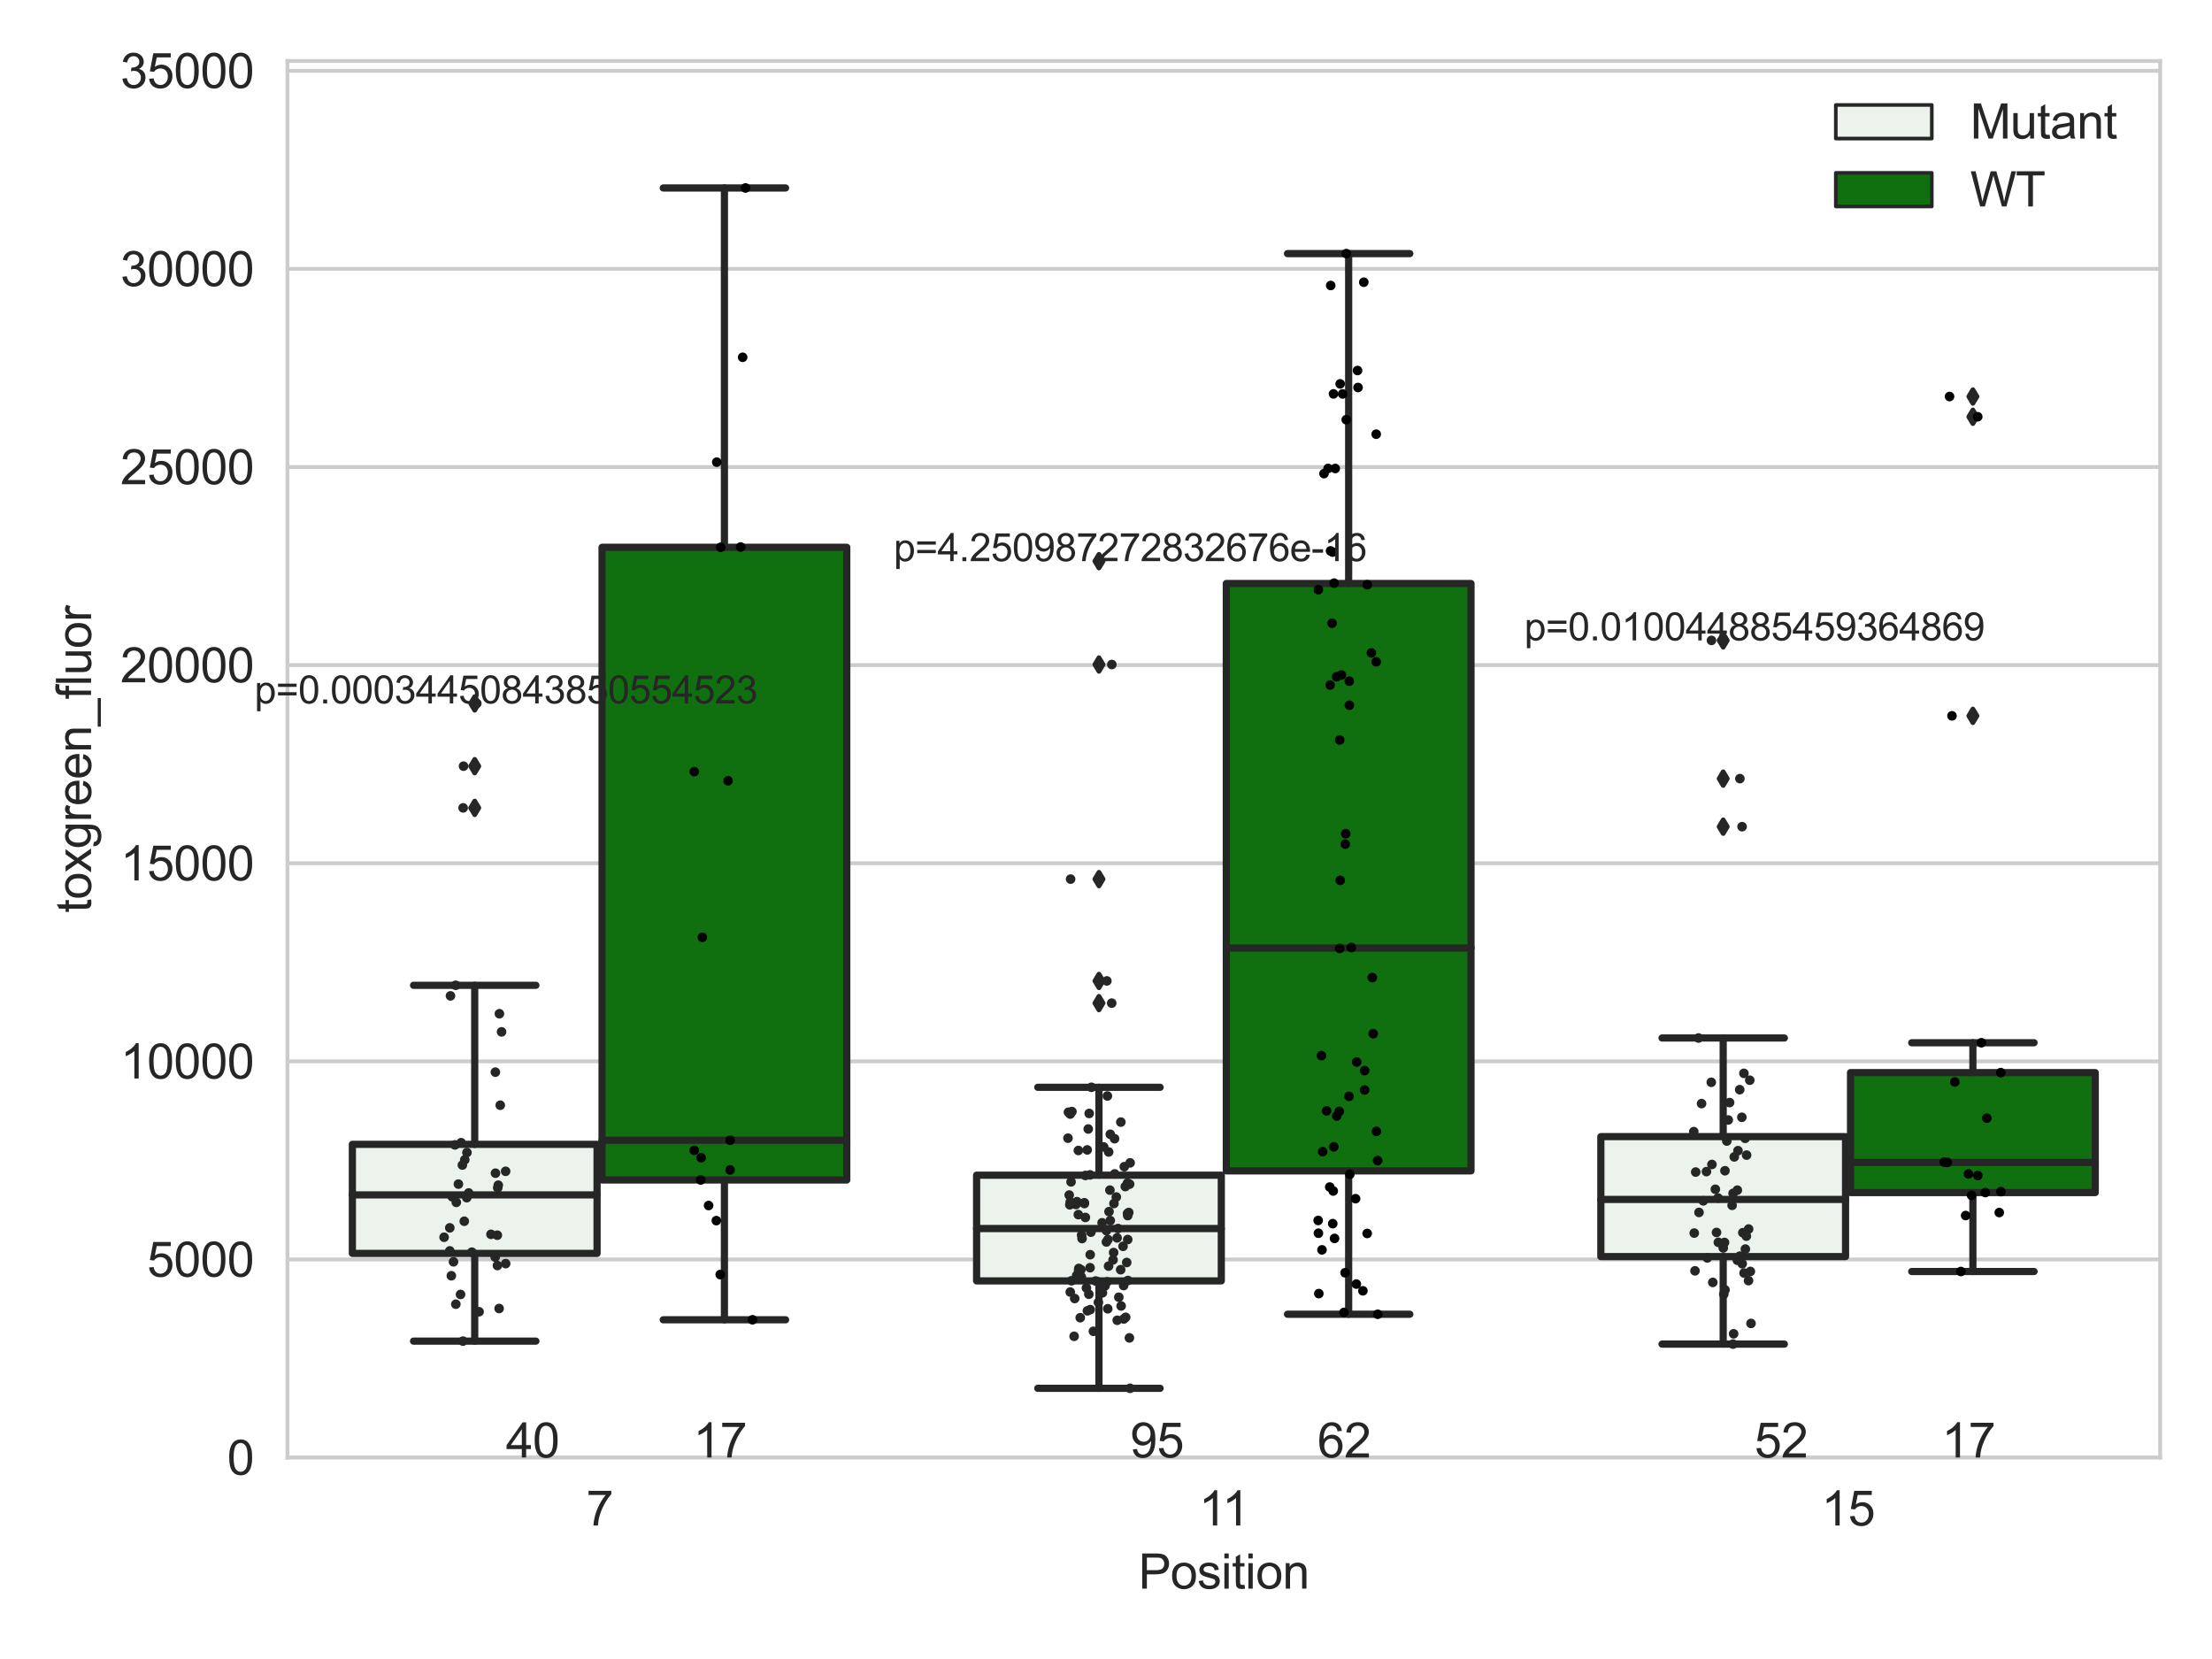 <?xml version="1.0" encoding="utf-8" standalone="no"?>
<!DOCTYPE svg PUBLIC "-//W3C//DTD SVG 1.1//EN"
  "http://www.w3.org/Graphics/SVG/1.1/DTD/svg11.dtd">
<svg xmlns:xlink="http://www.w3.org/1999/xlink" width="460.8pt" height="345.6pt" viewBox="0 0 460.8 345.6" xmlns="http://www.w3.org/2000/svg" version="1.1">
 <defs>
  <style type="text/css">*{stroke-linejoin: round; stroke-linecap: butt}</style>
 </defs>
 <g id="figure_1">
  <g id="patch_1">
   <path d="M 0 345.6 
L 460.8 345.6 
L 460.8 0 
L 0 0 
z
" style="fill: #ffffff"/>
  </g>
  <g id="axes_1">
   <g id="patch_2">
    <path d="M 59.881 303.64 
L 450 303.64 
L 450 12.707 
L 59.881 12.707 
z
" style="fill: #ffffff"/>
   </g>
   <g id="matplotlib.axis_1">
    <g id="xtick_1">
     <g id="text_1">
      <!-- 7 -->
      <g style="fill: #262626" transform="translate(122.121 317.798)scale(0.1 -0.1)">
       <defs>
        <path id="ArialMT-37" d="M 303 3981 
L 303 4522 
L 3269 4522 
L 3269 4084 
Q 2831 3619 2401 2847 
Q 1972 2075 1738 1259 
Q 1569 684 1522 0 
L 944 0 
Q 953 541 1156 1306 
Q 1359 2072 1739 2783 
Q 2119 3494 2547 3981 
L 303 3981 
z
" transform="scale(0.016)"/>
       </defs>
       <use xlink:href="#ArialMT-37"/>
      </g>
     </g>
    </g>
    <g id="xtick_2">
     <g id="text_2">
      <!-- 11 -->
      <g style="fill: #262626" transform="translate(249.748 317.798)scale(0.1 -0.1)">
       <defs>
        <path id="ArialMT-31" d="M 2384 0 
L 1822 0 
L 1822 3584 
Q 1619 3391 1289 3197 
Q 959 3003 697 2906 
L 697 3450 
Q 1169 3672 1522 3987 
Q 1875 4303 2022 4600 
L 2384 4600 
L 2384 0 
z
" transform="scale(0.016)"/>
       </defs>
       <use xlink:href="#ArialMT-31"/>
       <use xlink:href="#ArialMT-31" x="48.24"/>
      </g>
     </g>
    </g>
    <g id="xtick_3">
     <g id="text_3">
      <!-- 15 -->
      <g style="fill: #262626" transform="translate(379.419 317.798)scale(0.1 -0.1)">
       <defs>
        <path id="ArialMT-35" d="M 266 1200 
L 856 1250 
Q 922 819 1161 601 
Q 1400 384 1738 384 
Q 2144 384 2425 690 
Q 2706 997 2706 1503 
Q 2706 1984 2436 2262 
Q 2166 2541 1728 2541 
Q 1456 2541 1237 2417 
Q 1019 2294 894 2097 
L 366 2166 
L 809 4519 
L 3088 4519 
L 3088 3981 
L 1259 3981 
L 1013 2750 
Q 1425 3038 1878 3038 
Q 2478 3038 2890 2622 
Q 3303 2206 3303 1553 
Q 3303 931 2941 478 
Q 2500 -78 1738 -78 
Q 1113 -78 717 272 
Q 322 622 266 1200 
z
" transform="scale(0.016)"/>
       </defs>
       <use xlink:href="#ArialMT-31"/>
       <use xlink:href="#ArialMT-35" x="55.615"/>
      </g>
     </g>
    </g>
    <g id="text_4">
     <!-- Position -->
     <g style="fill: #262626" transform="translate(237.153 330.943)scale(0.1 -0.1)">
      <defs>
       <path id="ArialMT-50" d="M 494 0 
L 494 4581 
L 2222 4581 
Q 2678 4581 2919 4538 
Q 3256 4481 3484 4323 
Q 3713 4166 3852 3881 
Q 3991 3597 3991 3256 
Q 3991 2672 3619 2267 
Q 3247 1863 2275 1863 
L 1100 1863 
L 1100 0 
L 494 0 
z
M 1100 2403 
L 2284 2403 
Q 2872 2403 3119 2622 
Q 3366 2841 3366 3238 
Q 3366 3525 3220 3729 
Q 3075 3934 2838 4000 
Q 2684 4041 2272 4041 
L 1100 4041 
L 1100 2403 
z
" transform="scale(0.016)"/>
       <path id="ArialMT-6f" d="M 213 1659 
Q 213 2581 725 3025 
Q 1153 3394 1769 3394 
Q 2453 3394 2887 2945 
Q 3322 2497 3322 1706 
Q 3322 1066 3130 698 
Q 2938 331 2570 128 
Q 2203 -75 1769 -75 
Q 1072 -75 642 372 
Q 213 819 213 1659 
z
M 791 1659 
Q 791 1022 1069 705 
Q 1347 388 1769 388 
Q 2188 388 2466 706 
Q 2744 1025 2744 1678 
Q 2744 2294 2464 2611 
Q 2184 2928 1769 2928 
Q 1347 2928 1069 2612 
Q 791 2297 791 1659 
z
" transform="scale(0.016)"/>
       <path id="ArialMT-73" d="M 197 991 
L 753 1078 
Q 800 744 1014 566 
Q 1228 388 1613 388 
Q 2000 388 2187 545 
Q 2375 703 2375 916 
Q 2375 1106 2209 1216 
Q 2094 1291 1634 1406 
Q 1016 1563 777 1677 
Q 538 1791 414 1992 
Q 291 2194 291 2438 
Q 291 2659 392 2848 
Q 494 3038 669 3163 
Q 800 3259 1026 3326 
Q 1253 3394 1513 3394 
Q 1903 3394 2198 3281 
Q 2494 3169 2634 2976 
Q 2775 2784 2828 2463 
L 2278 2388 
Q 2241 2644 2061 2787 
Q 1881 2931 1553 2931 
Q 1166 2931 1000 2803 
Q 834 2675 834 2503 
Q 834 2394 903 2306 
Q 972 2216 1119 2156 
Q 1203 2125 1616 2013 
Q 2213 1853 2448 1751 
Q 2684 1650 2818 1456 
Q 2953 1263 2953 975 
Q 2953 694 2789 445 
Q 2625 197 2315 61 
Q 2006 -75 1616 -75 
Q 969 -75 630 194 
Q 291 463 197 991 
z
" transform="scale(0.016)"/>
       <path id="ArialMT-69" d="M 425 3934 
L 425 4581 
L 988 4581 
L 988 3934 
L 425 3934 
z
M 425 0 
L 425 3319 
L 988 3319 
L 988 0 
L 425 0 
z
" transform="scale(0.016)"/>
       <path id="ArialMT-74" d="M 1650 503 
L 1731 6 
Q 1494 -44 1306 -44 
Q 1000 -44 831 53 
Q 663 150 594 308 
Q 525 466 525 972 
L 525 2881 
L 113 2881 
L 113 3319 
L 525 3319 
L 525 4141 
L 1084 4478 
L 1084 3319 
L 1650 3319 
L 1650 2881 
L 1084 2881 
L 1084 941 
Q 1084 700 1114 631 
Q 1144 563 1211 522 
Q 1278 481 1403 481 
Q 1497 481 1650 503 
z
" transform="scale(0.016)"/>
       <path id="ArialMT-6e" d="M 422 0 
L 422 3319 
L 928 3319 
L 928 2847 
Q 1294 3394 1984 3394 
Q 2284 3394 2536 3286 
Q 2788 3178 2913 3003 
Q 3038 2828 3088 2588 
Q 3119 2431 3119 2041 
L 3119 0 
L 2556 0 
L 2556 2019 
Q 2556 2363 2490 2533 
Q 2425 2703 2258 2804 
Q 2091 2906 1866 2906 
Q 1506 2906 1245 2678 
Q 984 2450 984 1813 
L 984 0 
L 422 0 
z
" transform="scale(0.016)"/>
      </defs>
      <use xlink:href="#ArialMT-50"/>
      <use xlink:href="#ArialMT-6f" x="66.699"/>
      <use xlink:href="#ArialMT-73" x="122.314"/>
      <use xlink:href="#ArialMT-69" x="172.314"/>
      <use xlink:href="#ArialMT-74" x="194.531"/>
      <use xlink:href="#ArialMT-69" x="222.314"/>
      <use xlink:href="#ArialMT-6f" x="244.531"/>
      <use xlink:href="#ArialMT-6e" x="300.146"/>
     </g>
    </g>
   </g>
   <g id="matplotlib.axis_2">
    <g id="ytick_1">
     <g id="line2d_1">
      <path d="M 59.881 303.64 
L 450 303.64 
" clip-path="url(#p9a3f7054a1)" style="fill: none; stroke: #cccccc; stroke-width: 0.8; stroke-linecap: round"/>
     </g>
     <g id="text_5">
      <!-- 0 -->
      <g style="fill: #262626" transform="translate(47.32 307.219)scale(0.1 -0.1)">
       <defs>
        <path id="ArialMT-30" d="M 266 2259 
Q 266 3072 433 3567 
Q 600 4063 929 4331 
Q 1259 4600 1759 4600 
Q 2128 4600 2406 4451 
Q 2684 4303 2865 4023 
Q 3047 3744 3150 3342 
Q 3253 2941 3253 2259 
Q 3253 1453 3087 958 
Q 2922 463 2592 192 
Q 2263 -78 1759 -78 
Q 1097 -78 719 397 
Q 266 969 266 2259 
z
M 844 2259 
Q 844 1131 1108 757 
Q 1372 384 1759 384 
Q 2147 384 2411 759 
Q 2675 1134 2675 2259 
Q 2675 3391 2411 3762 
Q 2147 4134 1753 4134 
Q 1366 4134 1134 3806 
Q 844 3388 844 2259 
z
" transform="scale(0.016)"/>
       </defs>
       <use xlink:href="#ArialMT-30"/>
      </g>
     </g>
    </g>
    <g id="ytick_2">
     <g id="line2d_2">
      <path d="M 59.881 262.37 
L 450 262.37 
" clip-path="url(#p9a3f7054a1)" style="fill: none; stroke: #cccccc; stroke-width: 0.8; stroke-linecap: round"/>
     </g>
     <g id="text_6">
      <!-- 5000 -->
      <g style="fill: #262626" transform="translate(30.637 265.949)scale(0.1 -0.1)">
       <use xlink:href="#ArialMT-35"/>
       <use xlink:href="#ArialMT-30" x="55.615"/>
       <use xlink:href="#ArialMT-30" x="111.23"/>
       <use xlink:href="#ArialMT-30" x="166.846"/>
      </g>
     </g>
    </g>
    <g id="ytick_3">
     <g id="line2d_3">
      <path d="M 59.881 221.099 
L 450 221.099 
" clip-path="url(#p9a3f7054a1)" style="fill: none; stroke: #cccccc; stroke-width: 0.8; stroke-linecap: round"/>
     </g>
     <g id="text_7">
      <!-- 10000 -->
      <g style="fill: #262626" transform="translate(25.077 224.678)scale(0.1 -0.1)">
       <use xlink:href="#ArialMT-31"/>
       <use xlink:href="#ArialMT-30" x="55.615"/>
       <use xlink:href="#ArialMT-30" x="111.23"/>
       <use xlink:href="#ArialMT-30" x="166.846"/>
       <use xlink:href="#ArialMT-30" x="222.461"/>
      </g>
     </g>
    </g>
    <g id="ytick_4">
     <g id="line2d_4">
      <path d="M 59.881 179.829 
L 450 179.829 
" clip-path="url(#p9a3f7054a1)" style="fill: none; stroke: #cccccc; stroke-width: 0.8; stroke-linecap: round"/>
     </g>
     <g id="text_8">
      <!-- 15000 -->
      <g style="fill: #262626" transform="translate(25.077 183.408)scale(0.1 -0.1)">
       <use xlink:href="#ArialMT-31"/>
       <use xlink:href="#ArialMT-35" x="55.615"/>
       <use xlink:href="#ArialMT-30" x="111.23"/>
       <use xlink:href="#ArialMT-30" x="166.846"/>
       <use xlink:href="#ArialMT-30" x="222.461"/>
      </g>
     </g>
    </g>
    <g id="ytick_5">
     <g id="line2d_5">
      <path d="M 59.881 138.558 
L 450 138.558 
" clip-path="url(#p9a3f7054a1)" style="fill: none; stroke: #cccccc; stroke-width: 0.8; stroke-linecap: round"/>
     </g>
     <g id="text_9">
      <!-- 20000 -->
      <g style="fill: #262626" transform="translate(25.077 142.137)scale(0.1 -0.1)">
       <defs>
        <path id="ArialMT-32" d="M 3222 541 
L 3222 0 
L 194 0 
Q 188 203 259 391 
Q 375 700 629 1000 
Q 884 1300 1366 1694 
Q 2113 2306 2375 2664 
Q 2638 3022 2638 3341 
Q 2638 3675 2398 3904 
Q 2159 4134 1775 4134 
Q 1369 4134 1125 3890 
Q 881 3647 878 3216 
L 300 3275 
Q 359 3922 746 4261 
Q 1134 4600 1788 4600 
Q 2447 4600 2831 4234 
Q 3216 3869 3216 3328 
Q 3216 3053 3103 2787 
Q 2991 2522 2730 2228 
Q 2469 1934 1863 1422 
Q 1356 997 1212 845 
Q 1069 694 975 541 
L 3222 541 
z
" transform="scale(0.016)"/>
       </defs>
       <use xlink:href="#ArialMT-32"/>
       <use xlink:href="#ArialMT-30" x="55.615"/>
       <use xlink:href="#ArialMT-30" x="111.23"/>
       <use xlink:href="#ArialMT-30" x="166.846"/>
       <use xlink:href="#ArialMT-30" x="222.461"/>
      </g>
     </g>
    </g>
    <g id="ytick_6">
     <g id="line2d_6">
      <path d="M 59.881 97.288 
L 450 97.288 
" clip-path="url(#p9a3f7054a1)" style="fill: none; stroke: #cccccc; stroke-width: 0.8; stroke-linecap: round"/>
     </g>
     <g id="text_10">
      <!-- 25000 -->
      <g style="fill: #262626" transform="translate(25.077 100.867)scale(0.1 -0.1)">
       <use xlink:href="#ArialMT-32"/>
       <use xlink:href="#ArialMT-35" x="55.615"/>
       <use xlink:href="#ArialMT-30" x="111.23"/>
       <use xlink:href="#ArialMT-30" x="166.846"/>
       <use xlink:href="#ArialMT-30" x="222.461"/>
      </g>
     </g>
    </g>
    <g id="ytick_7">
     <g id="line2d_7">
      <path d="M 59.881 56.018 
L 450 56.018 
" clip-path="url(#p9a3f7054a1)" style="fill: none; stroke: #cccccc; stroke-width: 0.8; stroke-linecap: round"/>
     </g>
     <g id="text_11">
      <!-- 30000 -->
      <g style="fill: #262626" transform="translate(25.077 59.597)scale(0.1 -0.1)">
       <defs>
        <path id="ArialMT-33" d="M 269 1209 
L 831 1284 
Q 928 806 1161 595 
Q 1394 384 1728 384 
Q 2125 384 2398 659 
Q 2672 934 2672 1341 
Q 2672 1728 2419 1979 
Q 2166 2231 1775 2231 
Q 1616 2231 1378 2169 
L 1441 2663 
Q 1497 2656 1531 2656 
Q 1891 2656 2178 2843 
Q 2466 3031 2466 3422 
Q 2466 3731 2256 3934 
Q 2047 4138 1716 4138 
Q 1388 4138 1169 3931 
Q 950 3725 888 3313 
L 325 3413 
Q 428 3978 793 4289 
Q 1159 4600 1703 4600 
Q 2078 4600 2393 4439 
Q 2709 4278 2876 4000 
Q 3044 3722 3044 3409 
Q 3044 3113 2884 2869 
Q 2725 2625 2413 2481 
Q 2819 2388 3044 2092 
Q 3269 1797 3269 1353 
Q 3269 753 2831 336 
Q 2394 -81 1725 -81 
Q 1122 -81 723 278 
Q 325 638 269 1209 
z
" transform="scale(0.016)"/>
       </defs>
       <use xlink:href="#ArialMT-33"/>
       <use xlink:href="#ArialMT-30" x="55.615"/>
       <use xlink:href="#ArialMT-30" x="111.23"/>
       <use xlink:href="#ArialMT-30" x="166.846"/>
       <use xlink:href="#ArialMT-30" x="222.461"/>
      </g>
     </g>
    </g>
    <g id="ytick_8">
     <g id="line2d_8">
      <path d="M 59.881 14.747 
L 450 14.747 
" clip-path="url(#p9a3f7054a1)" style="fill: none; stroke: #cccccc; stroke-width: 0.8; stroke-linecap: round"/>
     </g>
     <g id="text_12">
      <!-- 35000 -->
      <g style="fill: #262626" transform="translate(25.077 18.326)scale(0.1 -0.1)">
       <use xlink:href="#ArialMT-33"/>
       <use xlink:href="#ArialMT-35" x="55.615"/>
       <use xlink:href="#ArialMT-30" x="111.23"/>
       <use xlink:href="#ArialMT-30" x="166.846"/>
       <use xlink:href="#ArialMT-30" x="222.461"/>
      </g>
     </g>
    </g>
    <g id="text_13">
     <!-- toxgreen_fluor -->
     <g style="fill: #262626" transform="translate(18.972 190.136)rotate(-90)scale(0.1 -0.1)">
      <defs>
       <path id="ArialMT-78" d="M 47 0 
L 1259 1725 
L 138 3319 
L 841 3319 
L 1350 2541 
Q 1494 2319 1581 2169 
Q 1719 2375 1834 2534 
L 2394 3319 
L 3066 3319 
L 1919 1756 
L 3153 0 
L 2463 0 
L 1781 1031 
L 1600 1309 
L 728 0 
L 47 0 
z
" transform="scale(0.016)"/>
       <path id="ArialMT-67" d="M 319 -275 
L 866 -356 
Q 900 -609 1056 -725 
Q 1266 -881 1628 -881 
Q 2019 -881 2231 -725 
Q 2444 -569 2519 -288 
Q 2563 -116 2559 434 
Q 2191 0 1641 0 
Q 956 0 581 494 
Q 206 988 206 1678 
Q 206 2153 378 2554 
Q 550 2956 876 3175 
Q 1203 3394 1644 3394 
Q 2231 3394 2613 2919 
L 2613 3319 
L 3131 3319 
L 3131 450 
Q 3131 -325 2973 -648 
Q 2816 -972 2473 -1159 
Q 2131 -1347 1631 -1347 
Q 1038 -1347 672 -1080 
Q 306 -813 319 -275 
z
M 784 1719 
Q 784 1066 1043 766 
Q 1303 466 1694 466 
Q 2081 466 2343 764 
Q 2606 1063 2606 1700 
Q 2606 2309 2336 2618 
Q 2066 2928 1684 2928 
Q 1309 2928 1046 2623 
Q 784 2319 784 1719 
z
" transform="scale(0.016)"/>
       <path id="ArialMT-72" d="M 416 0 
L 416 3319 
L 922 3319 
L 922 2816 
Q 1116 3169 1280 3281 
Q 1444 3394 1641 3394 
Q 1925 3394 2219 3213 
L 2025 2691 
Q 1819 2813 1613 2813 
Q 1428 2813 1281 2702 
Q 1134 2591 1072 2394 
Q 978 2094 978 1738 
L 978 0 
L 416 0 
z
" transform="scale(0.016)"/>
       <path id="ArialMT-65" d="M 2694 1069 
L 3275 997 
Q 3138 488 2766 206 
Q 2394 -75 1816 -75 
Q 1088 -75 661 373 
Q 234 822 234 1631 
Q 234 2469 665 2931 
Q 1097 3394 1784 3394 
Q 2450 3394 2872 2941 
Q 3294 2488 3294 1666 
Q 3294 1616 3291 1516 
L 816 1516 
Q 847 969 1125 678 
Q 1403 388 1819 388 
Q 2128 388 2347 550 
Q 2566 713 2694 1069 
z
M 847 1978 
L 2700 1978 
Q 2663 2397 2488 2606 
Q 2219 2931 1791 2931 
Q 1403 2931 1139 2672 
Q 875 2413 847 1978 
z
" transform="scale(0.016)"/>
       <path id="ArialMT-5f" d="M -97 -1272 
L -97 -866 
L 3631 -866 
L 3631 -1272 
L -97 -1272 
z
" transform="scale(0.016)"/>
       <path id="ArialMT-66" d="M 556 0 
L 556 2881 
L 59 2881 
L 59 3319 
L 556 3319 
L 556 3672 
Q 556 4006 616 4169 
Q 697 4388 901 4523 
Q 1106 4659 1475 4659 
Q 1713 4659 2000 4603 
L 1916 4113 
Q 1741 4144 1584 4144 
Q 1328 4144 1222 4034 
Q 1116 3925 1116 3625 
L 1116 3319 
L 1763 3319 
L 1763 2881 
L 1116 2881 
L 1116 0 
L 556 0 
z
" transform="scale(0.016)"/>
       <path id="ArialMT-6c" d="M 409 0 
L 409 4581 
L 972 4581 
L 972 0 
L 409 0 
z
" transform="scale(0.016)"/>
       <path id="ArialMT-75" d="M 2597 0 
L 2597 488 
Q 2209 -75 1544 -75 
Q 1250 -75 995 37 
Q 741 150 617 320 
Q 494 491 444 738 
Q 409 903 409 1263 
L 409 3319 
L 972 3319 
L 972 1478 
Q 972 1038 1006 884 
Q 1059 663 1231 536 
Q 1403 409 1656 409 
Q 1909 409 2131 539 
Q 2353 669 2445 892 
Q 2538 1116 2538 1541 
L 2538 3319 
L 3100 3319 
L 3100 0 
L 2597 0 
z
" transform="scale(0.016)"/>
      </defs>
      <use xlink:href="#ArialMT-74"/>
      <use xlink:href="#ArialMT-6f" x="27.783"/>
      <use xlink:href="#ArialMT-78" x="83.398"/>
      <use xlink:href="#ArialMT-67" x="133.398"/>
      <use xlink:href="#ArialMT-72" x="189.014"/>
      <use xlink:href="#ArialMT-65" x="222.314"/>
      <use xlink:href="#ArialMT-65" x="277.93"/>
      <use xlink:href="#ArialMT-6e" x="333.545"/>
      <use xlink:href="#ArialMT-5f" x="389.16"/>
      <use xlink:href="#ArialMT-66" x="444.775"/>
      <use xlink:href="#ArialMT-6c" x="472.559"/>
      <use xlink:href="#ArialMT-75" x="494.775"/>
      <use xlink:href="#ArialMT-6f" x="550.391"/>
      <use xlink:href="#ArialMT-72" x="606.006"/>
     </g>
    </g>
   </g>
   <g id="patch_3">
    <path d="M 73.405 261.107 
L 124.381 261.107 
L 124.381 238.388 
L 73.405 238.388 
L 73.405 261.107 
z
" clip-path="url(#p9a3f7054a1)" style="fill: #ecf2ec; stroke: #262626; stroke-width: 1.5; stroke-linejoin: miter"/>
   </g>
   <g id="patch_4">
    <path d="M 125.421 245.811 
L 176.397 245.811 
L 176.397 114.012 
L 125.421 114.012 
L 125.421 245.811 
z
" clip-path="url(#p9a3f7054a1)" style="fill: #107010; stroke: #262626; stroke-width: 1.5; stroke-linejoin: miter"/>
   </g>
   <g id="patch_5">
    <path d="M 203.445 266.829 
L 254.42 266.829 
L 254.42 244.809 
L 203.445 244.809 
L 203.445 266.829 
z
" clip-path="url(#p9a3f7054a1)" style="fill: #ecf2ec; stroke: #262626; stroke-width: 1.5; stroke-linejoin: miter"/>
   </g>
   <g id="patch_6">
    <path d="M 255.461 243.913 
L 306.436 243.913 
L 306.436 121.558 
L 255.461 121.558 
L 255.461 243.913 
z
" clip-path="url(#p9a3f7054a1)" style="fill: #107010; stroke: #262626; stroke-width: 1.5; stroke-linejoin: miter"/>
   </g>
   <g id="patch_7">
    <path d="M 333.485 261.768 
L 384.46 261.768 
L 384.46 236.783 
L 333.485 236.783 
L 333.485 261.768 
z
" clip-path="url(#p9a3f7054a1)" style="fill: #ecf2ec; stroke: #262626; stroke-width: 1.5; stroke-linejoin: miter"/>
   </g>
   <g id="patch_8">
    <path d="M 385.5 248.435 
L 436.476 248.435 
L 436.476 223.445 
L 385.5 223.445 
L 385.5 248.435 
z
" clip-path="url(#p9a3f7054a1)" style="fill: #107010; stroke: #262626; stroke-width: 1.5; stroke-linejoin: miter"/>
   </g>
   <g id="patch_9">
    <path d="M 124.901 303.64 
L 124.901 303.64 
L 124.901 303.64 
L 124.901 303.64 
z
" clip-path="url(#p9a3f7054a1)" style="fill: #ecf2ec; stroke: #262626; stroke-width: 0.75; stroke-linejoin: miter"/>
   </g>
   <g id="patch_10">
    <path d="M 124.901 303.64 
L 124.901 303.64 
L 124.901 303.64 
L 124.901 303.64 
z
" clip-path="url(#p9a3f7054a1)" style="fill: #107010; stroke: #262626; stroke-width: 0.75; stroke-linejoin: miter"/>
   </g>
   <g id="PathCollection_1"/>
   <g id="PathCollection_2"/>
   <g id="line2d_9">
    <path d="M 98.893 261.107 
L 98.893 279.38 
" clip-path="url(#p9a3f7054a1)" style="fill: none; stroke: #262626; stroke-width: 1.5; stroke-linecap: round"/>
   </g>
   <g id="line2d_10">
    <path d="M 98.893 238.388 
L 98.893 205.253 
" clip-path="url(#p9a3f7054a1)" style="fill: none; stroke: #262626; stroke-width: 1.5; stroke-linecap: round"/>
   </g>
   <g id="line2d_11">
    <path d="M 86.149 279.38 
L 111.637 279.38 
" clip-path="url(#p9a3f7054a1)" style="fill: none; stroke: #262626; stroke-width: 1.5; stroke-linecap: round"/>
   </g>
   <g id="line2d_12">
    <path d="M 86.149 205.253 
L 111.637 205.253 
" clip-path="url(#p9a3f7054a1)" style="fill: none; stroke: #262626; stroke-width: 1.5; stroke-linecap: round"/>
   </g>
   <g id="line2d_13">
    <defs>
     <path id="maa5ee0eee4" d="M -0 1.414 
L 0.849 0 
L 0 -1.414 
L -0.849 -0 
z
" style="stroke: #262626; stroke-linejoin: miter"/>
    </defs>
    <g clip-path="url(#p9a3f7054a1)">
     <use xlink:href="#maa5ee0eee4" x="98.893" y="159.608" style="fill: #262626; stroke: #262626; stroke-linejoin: miter"/>
     <use xlink:href="#maa5ee0eee4" x="98.893" y="168.294" style="fill: #262626; stroke: #262626; stroke-linejoin: miter"/>
     <use xlink:href="#maa5ee0eee4" x="98.893" y="146.537" style="fill: #262626; stroke: #262626; stroke-linejoin: miter"/>
    </g>
   </g>
   <g id="line2d_14">
    <path d="M 150.909 245.811 
L 150.909 274.937 
" clip-path="url(#p9a3f7054a1)" style="fill: none; stroke: #262626; stroke-width: 1.5; stroke-linecap: round"/>
   </g>
   <g id="line2d_15">
    <path d="M 150.909 114.012 
L 150.909 39.155 
" clip-path="url(#p9a3f7054a1)" style="fill: none; stroke: #262626; stroke-width: 1.5; stroke-linecap: round"/>
   </g>
   <g id="line2d_16">
    <path d="M 138.165 274.937 
L 163.653 274.937 
" clip-path="url(#p9a3f7054a1)" style="fill: none; stroke: #262626; stroke-width: 1.5; stroke-linecap: round"/>
   </g>
   <g id="line2d_17">
    <path d="M 138.165 39.155 
L 163.653 39.155 
" clip-path="url(#p9a3f7054a1)" style="fill: none; stroke: #262626; stroke-width: 1.5; stroke-linecap: round"/>
   </g>
   <g id="line2d_18"/>
   <g id="line2d_19">
    <path d="M 228.933 266.829 
L 228.933 289.21 
" clip-path="url(#p9a3f7054a1)" style="fill: none; stroke: #262626; stroke-width: 1.5; stroke-linecap: round"/>
   </g>
   <g id="line2d_20">
    <path d="M 228.933 244.809 
L 228.933 226.505 
" clip-path="url(#p9a3f7054a1)" style="fill: none; stroke: #262626; stroke-width: 1.5; stroke-linecap: round"/>
   </g>
   <g id="line2d_21">
    <path d="M 216.189 289.21 
L 241.677 289.21 
" clip-path="url(#p9a3f7054a1)" style="fill: none; stroke: #262626; stroke-width: 1.5; stroke-linecap: round"/>
   </g>
   <g id="line2d_22">
    <path d="M 216.189 226.505 
L 241.677 226.505 
" clip-path="url(#p9a3f7054a1)" style="fill: none; stroke: #262626; stroke-width: 1.5; stroke-linecap: round"/>
   </g>
   <g id="line2d_23">
    <g clip-path="url(#p9a3f7054a1)">
     <use xlink:href="#maa5ee0eee4" x="228.933" y="183.135" style="fill: #262626; stroke: #262626; stroke-linejoin: miter"/>
     <use xlink:href="#maa5ee0eee4" x="228.933" y="208.971" style="fill: #262626; stroke: #262626; stroke-linejoin: miter"/>
     <use xlink:href="#maa5ee0eee4" x="228.933" y="138.431" style="fill: #262626; stroke: #262626; stroke-linejoin: miter"/>
     <use xlink:href="#maa5ee0eee4" x="228.933" y="204.344" style="fill: #262626; stroke: #262626; stroke-linejoin: miter"/>
     <use xlink:href="#maa5ee0eee4" x="228.933" y="116.901" style="fill: #262626; stroke: #262626; stroke-linejoin: miter"/>
    </g>
   </g>
   <g id="line2d_24">
    <path d="M 280.949 243.913 
L 280.949 273.783 
" clip-path="url(#p9a3f7054a1)" style="fill: none; stroke: #262626; stroke-width: 1.5; stroke-linecap: round"/>
   </g>
   <g id="line2d_25">
    <path d="M 280.949 121.558 
L 280.949 52.832 
" clip-path="url(#p9a3f7054a1)" style="fill: none; stroke: #262626; stroke-width: 1.5; stroke-linecap: round"/>
   </g>
   <g id="line2d_26">
    <path d="M 268.205 273.783 
L 293.692 273.783 
" clip-path="url(#p9a3f7054a1)" style="fill: none; stroke: #262626; stroke-width: 1.5; stroke-linecap: round"/>
   </g>
   <g id="line2d_27">
    <path d="M 268.205 52.832 
L 293.692 52.832 
" clip-path="url(#p9a3f7054a1)" style="fill: none; stroke: #262626; stroke-width: 1.5; stroke-linecap: round"/>
   </g>
   <g id="line2d_28"/>
   <g id="line2d_29">
    <path d="M 358.972 261.768 
L 358.972 280 
" clip-path="url(#p9a3f7054a1)" style="fill: none; stroke: #262626; stroke-width: 1.5; stroke-linecap: round"/>
   </g>
   <g id="line2d_30">
    <path d="M 358.972 236.783 
L 358.972 216.237 
" clip-path="url(#p9a3f7054a1)" style="fill: none; stroke: #262626; stroke-width: 1.5; stroke-linecap: round"/>
   </g>
   <g id="line2d_31">
    <path d="M 346.228 280 
L 371.716 280 
" clip-path="url(#p9a3f7054a1)" style="fill: none; stroke: #262626; stroke-width: 1.5; stroke-linecap: round"/>
   </g>
   <g id="line2d_32">
    <path d="M 346.228 216.237 
L 371.716 216.237 
" clip-path="url(#p9a3f7054a1)" style="fill: none; stroke: #262626; stroke-width: 1.5; stroke-linecap: round"/>
   </g>
   <g id="line2d_33">
    <g clip-path="url(#p9a3f7054a1)">
     <use xlink:href="#maa5ee0eee4" x="358.972" y="133.407" style="fill: #262626; stroke: #262626; stroke-linejoin: miter"/>
     <use xlink:href="#maa5ee0eee4" x="358.972" y="162.201" style="fill: #262626; stroke: #262626; stroke-linejoin: miter"/>
     <use xlink:href="#maa5ee0eee4" x="358.972" y="172.213" style="fill: #262626; stroke: #262626; stroke-linejoin: miter"/>
    </g>
   </g>
   <g id="line2d_34">
    <path d="M 410.988 248.435 
L 410.988 264.878 
" clip-path="url(#p9a3f7054a1)" style="fill: none; stroke: #262626; stroke-width: 1.5; stroke-linecap: round"/>
   </g>
   <g id="line2d_35">
    <path d="M 410.988 223.445 
L 410.988 217.223 
" clip-path="url(#p9a3f7054a1)" style="fill: none; stroke: #262626; stroke-width: 1.5; stroke-linecap: round"/>
   </g>
   <g id="line2d_36">
    <path d="M 398.244 264.878 
L 423.732 264.878 
" clip-path="url(#p9a3f7054a1)" style="fill: none; stroke: #262626; stroke-width: 1.5; stroke-linecap: round"/>
   </g>
   <g id="line2d_37">
    <path d="M 398.244 217.223 
L 423.732 217.223 
" clip-path="url(#p9a3f7054a1)" style="fill: none; stroke: #262626; stroke-width: 1.5; stroke-linecap: round"/>
   </g>
   <g id="line2d_38">
    <g clip-path="url(#p9a3f7054a1)">
     <use xlink:href="#maa5ee0eee4" x="410.988" y="149.122" style="fill: #262626; stroke: #262626; stroke-linejoin: miter"/>
     <use xlink:href="#maa5ee0eee4" x="410.988" y="86.823" style="fill: #262626; stroke: #262626; stroke-linejoin: miter"/>
     <use xlink:href="#maa5ee0eee4" x="410.988" y="82.603" style="fill: #262626; stroke: #262626; stroke-linejoin: miter"/>
    </g>
   </g>
   <g id="line2d_39">
    <path d="M 73.405 248.913 
L 124.381 248.913 
" clip-path="url(#p9a3f7054a1)" style="fill: none; stroke: #262626; stroke-width: 1.5; stroke-linecap: round"/>
   </g>
   <g id="line2d_40">
    <path d="M 125.421 237.534 
L 176.397 237.534 
" clip-path="url(#p9a3f7054a1)" style="fill: none; stroke: #262626; stroke-width: 1.5; stroke-linecap: round"/>
   </g>
   <g id="line2d_41">
    <path d="M 203.445 255.928 
L 254.42 255.928 
" clip-path="url(#p9a3f7054a1)" style="fill: none; stroke: #262626; stroke-width: 1.5; stroke-linecap: round"/>
   </g>
   <g id="line2d_42">
    <path d="M 255.461 197.487 
L 306.436 197.487 
" clip-path="url(#p9a3f7054a1)" style="fill: none; stroke: #262626; stroke-width: 1.5; stroke-linecap: round"/>
   </g>
   <g id="line2d_43">
    <path d="M 333.485 249.867 
L 384.46 249.867 
" clip-path="url(#p9a3f7054a1)" style="fill: none; stroke: #262626; stroke-width: 1.5; stroke-linecap: round"/>
   </g>
   <g id="line2d_44">
    <path d="M 385.5 242.155 
L 436.476 242.155 
" clip-path="url(#p9a3f7054a1)" style="fill: none; stroke: #262626; stroke-width: 1.5; stroke-linecap: round"/>
   </g>
   <g id="patch_11">
    <path d="M 59.881 303.64 
L 59.881 12.707 
" style="fill: none; stroke: #cccccc; stroke-width: 0.8; stroke-linejoin: miter; stroke-linecap: square"/>
   </g>
   <g id="patch_12">
    <path d="M 450 303.64 
L 450 12.707 
" style="fill: none; stroke: #cccccc; stroke-width: 0.8; stroke-linejoin: miter; stroke-linecap: square"/>
   </g>
   <g id="patch_13">
    <path d="M 59.881 303.64 
L 450 303.64 
" style="fill: none; stroke: #cccccc; stroke-width: 0.8; stroke-linejoin: miter; stroke-linecap: square"/>
   </g>
   <g id="patch_14">
    <path d="M 59.881 12.707 
L 450 12.707 
" style="fill: none; stroke: #cccccc; stroke-width: 0.8; stroke-linejoin: miter; stroke-linecap: square"/>
   </g>
   <g id="PathCollection_3">
    <defs>
     <path id="C0_0_c83ad08cd1" d="M 0 1 
C 0.265 1 0.52 0.895 0.707 0.707 
C 0.895 0.52 1 0.265 1 -0 
C 1 -0.265 0.895 -0.52 0.707 -0.707 
C 0.52 -0.895 0.265 -1 0 -1 
C -0.265 -1 -0.52 -0.895 -0.707 -0.707 
C -0.895 -0.52 -1 -0.265 -1 0 
C -1 0.265 -0.895 0.52 -0.707 0.707 
C -0.52 0.895 -0.265 1 0 1 
z
"/>
    </defs>
    <g clip-path="url(#p9a3f7054a1)">
     <use xlink:href="#C0_0_c83ad08cd1" x="105.33" y="244.006" style="fill: #262626"/>
    </g>
    <g clip-path="url(#p9a3f7054a1)">
     <use xlink:href="#C0_0_c83ad08cd1" x="103.8" y="246.898" style="fill: #262626"/>
    </g>
    <g clip-path="url(#p9a3f7054a1)">
     <use xlink:href="#C0_0_c83ad08cd1" x="93.843" y="207.459" style="fill: #262626"/>
    </g>
    <g clip-path="url(#p9a3f7054a1)">
     <use xlink:href="#C0_0_c83ad08cd1" x="96.45" y="279.38" style="fill: #262626"/>
    </g>
    <g clip-path="url(#p9a3f7054a1)">
     <use xlink:href="#C0_0_c83ad08cd1" x="96.821" y="241.606" style="fill: #262626"/>
    </g>
    <g clip-path="url(#p9a3f7054a1)">
     <use xlink:href="#C0_0_c83ad08cd1" x="96.06" y="238.044" style="fill: #262626"/>
    </g>
    <g clip-path="url(#p9a3f7054a1)">
     <use xlink:href="#C0_0_c83ad08cd1" x="97.235" y="249.5" style="fill: #262626"/>
    </g>
    <g clip-path="url(#p9a3f7054a1)">
     <use xlink:href="#C0_0_c83ad08cd1" x="94.471" y="262.858" style="fill: #262626"/>
    </g>
    <g clip-path="url(#p9a3f7054a1)">
     <use xlink:href="#C0_0_c83ad08cd1" x="103.605" y="257.316" style="fill: #262626"/>
    </g>
    <g clip-path="url(#p9a3f7054a1)">
     <use xlink:href="#C0_0_c83ad08cd1" x="97.275" y="240.097" style="fill: #262626"/>
    </g>
    <g clip-path="url(#p9a3f7054a1)">
     <use xlink:href="#C0_0_c83ad08cd1" x="93.7" y="255.784" style="fill: #262626"/>
    </g>
    <g clip-path="url(#p9a3f7054a1)">
     <use xlink:href="#C0_0_c83ad08cd1" x="95.058" y="250.477" style="fill: #262626"/>
    </g>
    <g clip-path="url(#p9a3f7054a1)">
     <use xlink:href="#C0_0_c83ad08cd1" x="102.28" y="257.135" style="fill: #262626"/>
    </g>
    <g clip-path="url(#p9a3f7054a1)">
     <use xlink:href="#C0_0_c83ad08cd1" x="96.564" y="159.608" style="fill: #262626"/>
    </g>
    <g clip-path="url(#p9a3f7054a1)">
     <use xlink:href="#C0_0_c83ad08cd1" x="94.023" y="265.763" style="fill: #262626"/>
    </g>
    <g clip-path="url(#p9a3f7054a1)">
     <use xlink:href="#C0_0_c83ad08cd1" x="103.22" y="244.398" style="fill: #262626"/>
    </g>
    <g clip-path="url(#p9a3f7054a1)">
     <use xlink:href="#C0_0_c83ad08cd1" x="97.636" y="248.517" style="fill: #262626"/>
    </g>
    <g clip-path="url(#p9a3f7054a1)">
     <use xlink:href="#C0_0_c83ad08cd1" x="95.495" y="246.674" style="fill: #262626"/>
    </g>
    <g clip-path="url(#p9a3f7054a1)">
     <use xlink:href="#C0_0_c83ad08cd1" x="103.16" y="261.88" style="fill: #262626"/>
    </g>
    <g clip-path="url(#p9a3f7054a1)">
     <use xlink:href="#C0_0_c83ad08cd1" x="98.298" y="260.849" style="fill: #262626"/>
    </g>
    <g clip-path="url(#p9a3f7054a1)">
     <use xlink:href="#C0_0_c83ad08cd1" x="105.341" y="263.233" style="fill: #262626"/>
    </g>
    <g clip-path="url(#p9a3f7054a1)">
     <use xlink:href="#C0_0_c83ad08cd1" x="104.486" y="214.958" style="fill: #262626"/>
    </g>
    <g clip-path="url(#p9a3f7054a1)">
     <use xlink:href="#C0_0_c83ad08cd1" x="96.48" y="168.294" style="fill: #262626"/>
    </g>
    <g clip-path="url(#p9a3f7054a1)">
     <use xlink:href="#C0_0_c83ad08cd1" x="104.213" y="230.238" style="fill: #262626"/>
    </g>
    <g clip-path="url(#p9a3f7054a1)">
     <use xlink:href="#C0_0_c83ad08cd1" x="94.773" y="238.502" style="fill: #262626"/>
    </g>
    <g clip-path="url(#p9a3f7054a1)">
     <use xlink:href="#C0_0_c83ad08cd1" x="96.716" y="254.407" style="fill: #262626"/>
    </g>
    <g clip-path="url(#p9a3f7054a1)">
     <use xlink:href="#C0_0_c83ad08cd1" x="92.516" y="257.741" style="fill: #262626"/>
    </g>
    <g clip-path="url(#p9a3f7054a1)">
     <use xlink:href="#C0_0_c83ad08cd1" x="96.321" y="242.704" style="fill: #262626"/>
    </g>
    <g clip-path="url(#p9a3f7054a1)">
     <use xlink:href="#C0_0_c83ad08cd1" x="95.939" y="269.66" style="fill: #262626"/>
    </g>
    <g clip-path="url(#p9a3f7054a1)">
     <use xlink:href="#C0_0_c83ad08cd1" x="103.977" y="272.585" style="fill: #262626"/>
    </g>
    <g clip-path="url(#p9a3f7054a1)">
     <use xlink:href="#C0_0_c83ad08cd1" x="99.801" y="273.259" style="fill: #262626"/>
    </g>
    <g clip-path="url(#p9a3f7054a1)">
     <use xlink:href="#C0_0_c83ad08cd1" x="103.688" y="247.448" style="fill: #262626"/>
    </g>
    <g clip-path="url(#p9a3f7054a1)">
     <use xlink:href="#C0_0_c83ad08cd1" x="104.036" y="211.178" style="fill: #262626"/>
    </g>
    <g clip-path="url(#p9a3f7054a1)">
     <use xlink:href="#C0_0_c83ad08cd1" x="103.195" y="223.35" style="fill: #262626"/>
    </g>
    <g clip-path="url(#p9a3f7054a1)">
     <use xlink:href="#C0_0_c83ad08cd1" x="94.959" y="271.687" style="fill: #262626"/>
    </g>
    <g clip-path="url(#p9a3f7054a1)">
     <use xlink:href="#C0_0_c83ad08cd1" x="99.329" y="146.537" style="fill: #262626"/>
    </g>
    <g clip-path="url(#p9a3f7054a1)">
     <use xlink:href="#C0_0_c83ad08cd1" x="94.213" y="249.309" style="fill: #262626"/>
    </g>
    <g clip-path="url(#p9a3f7054a1)">
     <use xlink:href="#C0_0_c83ad08cd1" x="94.928" y="205.253" style="fill: #262626"/>
    </g>
    <g clip-path="url(#p9a3f7054a1)">
     <use xlink:href="#C0_0_c83ad08cd1" x="93.703" y="260.578" style="fill: #262626"/>
    </g>
    <g clip-path="url(#p9a3f7054a1)">
     <use xlink:href="#C0_0_c83ad08cd1" x="103.626" y="263.635" style="fill: #262626"/>
    </g>
   </g>
   <g id="PathCollection_4">
    <defs>
     <path id="C1_0_c1b966ea74" d="M 0 1 
C 0.265 1 0.52 0.895 0.707 0.707 
C 0.895 0.52 1 0.265 1 -0 
C 1 -0.265 0.895 -0.52 0.707 -0.707 
C 0.52 -0.895 0.265 -1 0 -1 
C -0.265 -1 -0.52 -0.895 -0.707 -0.707 
C -0.895 -0.52 -1 -0.265 -1 0 
C -1 0.265 -0.895 0.52 -0.707 0.707 
C -0.52 0.895 -0.265 1 0 1 
z
"/>
    </defs>
    <g clip-path="url(#p9a3f7054a1)">
     <use xlink:href="#C1_0_c1b966ea74" x="150.033" y="265.519"/>
    </g>
    <g clip-path="url(#p9a3f7054a1)">
     <use xlink:href="#C1_0_c1b966ea74" x="149.226" y="254.279"/>
    </g>
    <g clip-path="url(#p9a3f7054a1)">
     <use xlink:href="#C1_0_c1b966ea74" x="152.087" y="243.716"/>
    </g>
    <g clip-path="url(#p9a3f7054a1)">
     <use xlink:href="#C1_0_c1b966ea74" x="145.97" y="245.811"/>
    </g>
    <g clip-path="url(#p9a3f7054a1)">
     <use xlink:href="#C1_0_c1b966ea74" x="155.309" y="39.155"/>
    </g>
    <g clip-path="url(#p9a3f7054a1)">
     <use xlink:href="#C1_0_c1b966ea74" x="149.315" y="96.275"/>
    </g>
    <g clip-path="url(#p9a3f7054a1)">
     <use xlink:href="#C1_0_c1b966ea74" x="144.617" y="239.643"/>
    </g>
    <g clip-path="url(#p9a3f7054a1)">
     <use xlink:href="#C1_0_c1b966ea74" x="154.706" y="74.432"/>
    </g>
    <g clip-path="url(#p9a3f7054a1)">
     <use xlink:href="#C1_0_c1b966ea74" x="147.611" y="251.132"/>
    </g>
    <g clip-path="url(#p9a3f7054a1)">
     <use xlink:href="#C1_0_c1b966ea74" x="146.056" y="241.181"/>
    </g>
    <g clip-path="url(#p9a3f7054a1)">
     <use xlink:href="#C1_0_c1b966ea74" x="154.295" y="113.952"/>
    </g>
    <g clip-path="url(#p9a3f7054a1)">
     <use xlink:href="#C1_0_c1b966ea74" x="152.101" y="237.534"/>
    </g>
    <g clip-path="url(#p9a3f7054a1)">
     <use xlink:href="#C1_0_c1b966ea74" x="156.764" y="274.937"/>
    </g>
    <g clip-path="url(#p9a3f7054a1)">
     <use xlink:href="#C1_0_c1b966ea74" x="144.634" y="160.75"/>
    </g>
    <g clip-path="url(#p9a3f7054a1)">
     <use xlink:href="#C1_0_c1b966ea74" x="146.307" y="195.259"/>
    </g>
    <g clip-path="url(#p9a3f7054a1)">
     <use xlink:href="#C1_0_c1b966ea74" x="150.134" y="114.012"/>
    </g>
    <g clip-path="url(#p9a3f7054a1)">
     <use xlink:href="#C1_0_c1b966ea74" x="151.674" y="162.643"/>
    </g>
   </g>
   <g id="PathCollection_5">
    <defs>
     <path id="C2_0_a958ddbed1" d="M 0 1 
C 0.265 1 0.52 0.895 0.707 0.707 
C 0.895 0.52 1 0.265 1 -0 
C 1 -0.265 0.895 -0.52 0.707 -0.707 
C 0.52 -0.895 0.265 -1 0 -1 
C -0.265 -1 -0.52 -0.895 -0.707 -0.707 
C -0.895 -0.52 -1 -0.265 -1 0 
C -1 0.265 -0.895 0.52 -0.707 0.707 
C -0.52 0.895 -0.265 1 0 1 
z
"/>
    </defs>
    <g clip-path="url(#p9a3f7054a1)">
     <use xlink:href="#C2_0_a958ddbed1" x="231.296" y="236.289" style="fill: #262626"/>
    </g>
    <g clip-path="url(#p9a3f7054a1)">
     <use xlink:href="#C2_0_a958ddbed1" x="232.055" y="250.711" style="fill: #262626"/>
    </g>
    <g clip-path="url(#p9a3f7054a1)">
     <use xlink:href="#C2_0_a958ddbed1" x="226.699" y="235.19" style="fill: #262626"/>
    </g>
    <g clip-path="url(#p9a3f7054a1)">
     <use xlink:href="#C2_0_a958ddbed1" x="234.103" y="274.766" style="fill: #262626"/>
    </g>
    <g clip-path="url(#p9a3f7054a1)">
     <use xlink:href="#C2_0_a958ddbed1" x="228.815" y="271.313" style="fill: #262626"/>
    </g>
    <g clip-path="url(#p9a3f7054a1)">
     <use xlink:href="#C2_0_a958ddbed1" x="222.478" y="237.102" style="fill: #262626"/>
    </g>
    <g clip-path="url(#p9a3f7054a1)">
     <use xlink:href="#C2_0_a958ddbed1" x="222.578" y="231.696" style="fill: #262626"/>
    </g>
    <g clip-path="url(#p9a3f7054a1)">
     <use xlink:href="#C2_0_a958ddbed1" x="232.734" y="275.037" style="fill: #262626"/>
    </g>
    <g clip-path="url(#p9a3f7054a1)">
     <use xlink:href="#C2_0_a958ddbed1" x="230.486" y="258.722" style="fill: #262626"/>
    </g>
    <g clip-path="url(#p9a3f7054a1)">
     <use xlink:href="#C2_0_a958ddbed1" x="234.883" y="246.461" style="fill: #262626"/>
    </g>
    <g clip-path="url(#p9a3f7054a1)">
     <use xlink:href="#C2_0_a958ddbed1" x="228.259" y="266.854" style="fill: #262626"/>
    </g>
    <g clip-path="url(#p9a3f7054a1)">
     <use xlink:href="#C2_0_a958ddbed1" x="235.425" y="242.243" style="fill: #262626"/>
    </g>
    <g clip-path="url(#p9a3f7054a1)">
     <use xlink:href="#C2_0_a958ddbed1" x="223.026" y="183.135" style="fill: #262626"/>
    </g>
    <g clip-path="url(#p9a3f7054a1)">
     <use xlink:href="#C2_0_a958ddbed1" x="227.261" y="256.685" style="fill: #262626"/>
    </g>
    <g clip-path="url(#p9a3f7054a1)">
     <use xlink:href="#C2_0_a958ddbed1" x="231.216" y="247.926" style="fill: #262626"/>
    </g>
    <g clip-path="url(#p9a3f7054a1)">
     <use xlink:href="#C2_0_a958ddbed1" x="222.863" y="250.982" style="fill: #262626"/>
    </g>
    <g clip-path="url(#p9a3f7054a1)">
     <use xlink:href="#C2_0_a958ddbed1" x="226.325" y="268.316" style="fill: #262626"/>
    </g>
    <g clip-path="url(#p9a3f7054a1)">
     <use xlink:href="#C2_0_a958ddbed1" x="230.957" y="239.975" style="fill: #262626"/>
    </g>
    <g clip-path="url(#p9a3f7054a1)">
     <use xlink:href="#C2_0_a958ddbed1" x="230.613" y="267.027" style="fill: #262626"/>
    </g>
    <g clip-path="url(#p9a3f7054a1)">
     <use xlink:href="#C2_0_a958ddbed1" x="231.028" y="252.403" style="fill: #262626"/>
    </g>
    <g clip-path="url(#p9a3f7054a1)">
     <use xlink:href="#C2_0_a958ddbed1" x="223.303" y="231.563" style="fill: #262626"/>
    </g>
    <g clip-path="url(#p9a3f7054a1)">
     <use xlink:href="#C2_0_a958ddbed1" x="224.647" y="239.666" style="fill: #262626"/>
    </g>
    <g clip-path="url(#p9a3f7054a1)">
     <use xlink:href="#C2_0_a958ddbed1" x="222.95" y="232.078" style="fill: #262626"/>
    </g>
    <g clip-path="url(#p9a3f7054a1)">
     <use xlink:href="#C2_0_a958ddbed1" x="230.189" y="267.875" style="fill: #262626"/>
    </g>
    <g clip-path="url(#p9a3f7054a1)">
     <use xlink:href="#C2_0_a958ddbed1" x="222.954" y="269.154" style="fill: #262626"/>
    </g>
    <g clip-path="url(#p9a3f7054a1)">
     <use xlink:href="#C2_0_a958ddbed1" x="234.926" y="258.22" style="fill: #262626"/>
    </g>
    <g clip-path="url(#p9a3f7054a1)">
     <use xlink:href="#C2_0_a958ddbed1" x="226.101" y="244.871" style="fill: #262626"/>
    </g>
    <g clip-path="url(#p9a3f7054a1)">
     <use xlink:href="#C2_0_a958ddbed1" x="234.498" y="274.418" style="fill: #262626"/>
    </g>
    <g clip-path="url(#p9a3f7054a1)">
     <use xlink:href="#C2_0_a958ddbed1" x="230.938" y="263.753" style="fill: #262626"/>
    </g>
    <g clip-path="url(#p9a3f7054a1)">
     <use xlink:href="#C2_0_a958ddbed1" x="233.948" y="259.635" style="fill: #262626"/>
    </g>
    <g clip-path="url(#p9a3f7054a1)">
     <use xlink:href="#C2_0_a958ddbed1" x="226.106" y="253.617" style="fill: #262626"/>
    </g>
    <g clip-path="url(#p9a3f7054a1)">
     <use xlink:href="#C2_0_a958ddbed1" x="233.072" y="270.235" style="fill: #262626"/>
    </g>
    <g clip-path="url(#p9a3f7054a1)">
     <use xlink:href="#C2_0_a958ddbed1" x="225.896" y="250.717" style="fill: #262626"/>
    </g>
    <g clip-path="url(#p9a3f7054a1)">
     <use xlink:href="#C2_0_a958ddbed1" x="230.494" y="256.364" style="fill: #262626"/>
    </g>
    <g clip-path="url(#p9a3f7054a1)">
     <use xlink:href="#C2_0_a958ddbed1" x="232.9" y="255.928" style="fill: #262626"/>
    </g>
    <g clip-path="url(#p9a3f7054a1)">
     <use xlink:href="#C2_0_a958ddbed1" x="235.277" y="278.706" style="fill: #262626"/>
    </g>
    <g clip-path="url(#p9a3f7054a1)">
     <use xlink:href="#C2_0_a958ddbed1" x="233.554" y="272.058" style="fill: #262626"/>
    </g>
    <g clip-path="url(#p9a3f7054a1)">
     <use xlink:href="#C2_0_a958ddbed1" x="235.142" y="252.588" style="fill: #262626"/>
    </g>
    <g clip-path="url(#p9a3f7054a1)">
     <use xlink:href="#C2_0_a958ddbed1" x="234.715" y="263" style="fill: #262626"/>
    </g>
    <g clip-path="url(#p9a3f7054a1)">
     <use xlink:href="#C2_0_a958ddbed1" x="223.12" y="246.204" style="fill: #262626"/>
    </g>
    <g clip-path="url(#p9a3f7054a1)">
     <use xlink:href="#C2_0_a958ddbed1" x="225.178" y="264.499" style="fill: #262626"/>
    </g>
    <g clip-path="url(#p9a3f7054a1)">
     <use xlink:href="#C2_0_a958ddbed1" x="235.414" y="289.21" style="fill: #262626"/>
    </g>
    <g clip-path="url(#p9a3f7054a1)">
     <use xlink:href="#C2_0_a958ddbed1" x="225.32" y="257.304" style="fill: #262626"/>
    </g>
    <g clip-path="url(#p9a3f7054a1)">
     <use xlink:href="#C2_0_a958ddbed1" x="223.881" y="270.506" style="fill: #262626"/>
    </g>
    <g clip-path="url(#p9a3f7054a1)">
     <use xlink:href="#C2_0_a958ddbed1" x="223.761" y="278.377" style="fill: #262626"/>
    </g>
    <g clip-path="url(#p9a3f7054a1)">
     <use xlink:href="#C2_0_a958ddbed1" x="222.944" y="250.411" style="fill: #262626"/>
    </g>
    <g clip-path="url(#p9a3f7054a1)">
     <use xlink:href="#C2_0_a958ddbed1" x="227.109" y="261.377" style="fill: #262626"/>
    </g>
    <g clip-path="url(#p9a3f7054a1)">
     <use xlink:href="#C2_0_a958ddbed1" x="225.413" y="258.014" style="fill: #262626"/>
    </g>
    <g clip-path="url(#p9a3f7054a1)">
     <use xlink:href="#C2_0_a958ddbed1" x="225.882" y="250.557" style="fill: #262626"/>
    </g>
    <g clip-path="url(#p9a3f7054a1)">
     <use xlink:href="#C2_0_a958ddbed1" x="229.533" y="267.417" style="fill: #262626"/>
    </g>
    <g clip-path="url(#p9a3f7054a1)">
     <use xlink:href="#C2_0_a958ddbed1" x="234.076" y="267.806" style="fill: #262626"/>
    </g>
    <g clip-path="url(#p9a3f7054a1)">
     <use xlink:href="#C2_0_a958ddbed1" x="227.072" y="244.747" style="fill: #262626"/>
    </g>
    <g clip-path="url(#p9a3f7054a1)">
     <use xlink:href="#C2_0_a958ddbed1" x="227.778" y="277.335" style="fill: #262626"/>
    </g>
    <g clip-path="url(#p9a3f7054a1)">
     <use xlink:href="#C2_0_a958ddbed1" x="226.533" y="273.065" style="fill: #262626"/>
    </g>
    <g clip-path="url(#p9a3f7054a1)">
     <use xlink:href="#C2_0_a958ddbed1" x="229.588" y="254.73" style="fill: #262626"/>
    </g>
    <g clip-path="url(#p9a3f7054a1)">
     <use xlink:href="#C2_0_a958ddbed1" x="232.184" y="237.213" style="fill: #262626"/>
    </g>
    <g clip-path="url(#p9a3f7054a1)">
     <use xlink:href="#C2_0_a958ddbed1" x="224.294" y="265.7" style="fill: #262626"/>
    </g>
    <g clip-path="url(#p9a3f7054a1)">
     <use xlink:href="#C2_0_a958ddbed1" x="231.988" y="260.933" style="fill: #262626"/>
    </g>
    <g clip-path="url(#p9a3f7054a1)">
     <use xlink:href="#C2_0_a958ddbed1" x="226.825" y="269.613" style="fill: #262626"/>
    </g>
    <g clip-path="url(#p9a3f7054a1)">
     <use xlink:href="#C2_0_a958ddbed1" x="232.716" y="257.87" style="fill: #262626"/>
    </g>
    <g clip-path="url(#p9a3f7054a1)">
     <use xlink:href="#C2_0_a958ddbed1" x="224.635" y="253.026" style="fill: #262626"/>
    </g>
    <g clip-path="url(#p9a3f7054a1)">
     <use xlink:href="#C2_0_a958ddbed1" x="232.216" y="244.543" style="fill: #262626"/>
    </g>
    <g clip-path="url(#p9a3f7054a1)">
     <use xlink:href="#C2_0_a958ddbed1" x="233.493" y="233.754" style="fill: #262626"/>
    </g>
    <g clip-path="url(#p9a3f7054a1)">
     <use xlink:href="#C2_0_a958ddbed1" x="230.765" y="272.643" style="fill: #262626"/>
    </g>
    <g clip-path="url(#p9a3f7054a1)">
     <use xlink:href="#C2_0_a958ddbed1" x="229.657" y="269.322" style="fill: #262626"/>
    </g>
    <g clip-path="url(#p9a3f7054a1)">
     <use xlink:href="#C2_0_a958ddbed1" x="224.731" y="264.238" style="fill: #262626"/>
    </g>
    <g clip-path="url(#p9a3f7054a1)">
     <use xlink:href="#C2_0_a958ddbed1" x="234.889" y="252.777" style="fill: #262626"/>
    </g>
    <g clip-path="url(#p9a3f7054a1)">
     <use xlink:href="#C2_0_a958ddbed1" x="233.456" y="264.504" style="fill: #262626"/>
    </g>
    <g clip-path="url(#p9a3f7054a1)">
     <use xlink:href="#C2_0_a958ddbed1" x="234.96" y="266.755" style="fill: #262626"/>
    </g>
    <g clip-path="url(#p9a3f7054a1)">
     <use xlink:href="#C2_0_a958ddbed1" x="223.212" y="266.804" style="fill: #262626"/>
    </g>
    <g clip-path="url(#p9a3f7054a1)">
     <use xlink:href="#C2_0_a958ddbed1" x="227.111" y="272.817" style="fill: #262626"/>
    </g>
    <g clip-path="url(#p9a3f7054a1)">
     <use xlink:href="#C2_0_a958ddbed1" x="227.079" y="264.087" style="fill: #262626"/>
    </g>
    <g clip-path="url(#p9a3f7054a1)">
     <use xlink:href="#C2_0_a958ddbed1" x="232.549" y="249.358" style="fill: #262626"/>
    </g>
    <g clip-path="url(#p9a3f7054a1)">
     <use xlink:href="#C2_0_a958ddbed1" x="231.287" y="254.265" style="fill: #262626"/>
    </g>
    <g clip-path="url(#p9a3f7054a1)">
     <use xlink:href="#C2_0_a958ddbed1" x="224.699" y="264.64" style="fill: #262626"/>
    </g>
    <g clip-path="url(#p9a3f7054a1)">
     <use xlink:href="#C2_0_a958ddbed1" x="231.588" y="208.971" style="fill: #262626"/>
    </g>
    <g clip-path="url(#p9a3f7054a1)">
     <use xlink:href="#C2_0_a958ddbed1" x="231.616" y="138.431" style="fill: #262626"/>
    </g>
    <g clip-path="url(#p9a3f7054a1)">
     <use xlink:href="#C2_0_a958ddbed1" x="230.689" y="228.313" style="fill: #262626"/>
    </g>
    <g clip-path="url(#p9a3f7054a1)">
     <use xlink:href="#C2_0_a958ddbed1" x="229.918" y="238.924" style="fill: #262626"/>
    </g>
    <g clip-path="url(#p9a3f7054a1)">
     <use xlink:href="#C2_0_a958ddbed1" x="225.262" y="266.016" style="fill: #262626"/>
    </g>
    <g clip-path="url(#p9a3f7054a1)">
     <use xlink:href="#C2_0_a958ddbed1" x="234.419" y="247.184" style="fill: #262626"/>
    </g>
    <g clip-path="url(#p9a3f7054a1)">
     <use xlink:href="#C2_0_a958ddbed1" x="226.485" y="239.547" style="fill: #262626"/>
    </g>
    <g clip-path="url(#p9a3f7054a1)">
     <use xlink:href="#C2_0_a958ddbed1" x="234.93" y="253.232" style="fill: #262626"/>
    </g>
    <g clip-path="url(#p9a3f7054a1)">
     <use xlink:href="#C2_0_a958ddbed1" x="227.361" y="226.505" style="fill: #262626"/>
    </g>
    <g clip-path="url(#p9a3f7054a1)">
     <use xlink:href="#C2_0_a958ddbed1" x="235.321" y="246.679" style="fill: #262626"/>
    </g>
    <g clip-path="url(#p9a3f7054a1)">
     <use xlink:href="#C2_0_a958ddbed1" x="231.871" y="262.458" style="fill: #262626"/>
    </g>
    <g clip-path="url(#p9a3f7054a1)">
     <use xlink:href="#C2_0_a958ddbed1" x="225.032" y="274.504" style="fill: #262626"/>
    </g>
    <g clip-path="url(#p9a3f7054a1)">
     <use xlink:href="#C2_0_a958ddbed1" x="224.342" y="250.333" style="fill: #262626"/>
    </g>
    <g clip-path="url(#p9a3f7054a1)">
     <use xlink:href="#C2_0_a958ddbed1" x="226.901" y="231.95" style="fill: #262626"/>
    </g>
    <g clip-path="url(#p9a3f7054a1)">
     <use xlink:href="#C2_0_a958ddbed1" x="234.214" y="243.042" style="fill: #262626"/>
    </g>
    <g clip-path="url(#p9a3f7054a1)">
     <use xlink:href="#C2_0_a958ddbed1" x="222.736" y="248.952" style="fill: #262626"/>
    </g>
    <g clip-path="url(#p9a3f7054a1)">
     <use xlink:href="#C2_0_a958ddbed1" x="230.577" y="204.344" style="fill: #262626"/>
    </g>
    <g clip-path="url(#p9a3f7054a1)">
     <use xlink:href="#C2_0_a958ddbed1" x="230.811" y="258.222" style="fill: #262626"/>
    </g>
    <g clip-path="url(#p9a3f7054a1)">
     <use xlink:href="#C2_0_a958ddbed1" x="229.093" y="116.901" style="fill: #262626"/>
    </g>
    <g clip-path="url(#p9a3f7054a1)">
     <use xlink:href="#C2_0_a958ddbed1" x="224.146" y="250.914" style="fill: #262626"/>
    </g>
   </g>
   <g id="PathCollection_6">
    <defs>
     <path id="C3_0_7949d86825" d="M 0 1 
C 0.265 1 0.52 0.895 0.707 0.707 
C 0.895 0.52 1 0.265 1 -0 
C 1 -0.265 0.895 -0.52 0.707 -0.707 
C 0.52 -0.895 0.265 -1 0 -1 
C -0.265 -1 -0.52 -0.895 -0.707 -0.707 
C -0.895 -0.52 -1 -0.265 -1 0 
C -1 0.265 -0.895 0.52 -0.707 0.707 
C -0.52 0.895 -0.265 1 0 1 
z
"/>
    </defs>
    <g clip-path="url(#p9a3f7054a1)">
     <use xlink:href="#C3_0_7949d86825" x="281.198" y="244.627"/>
    </g>
    <g clip-path="url(#p9a3f7054a1)">
     <use xlink:href="#C3_0_7949d86825" x="281.084" y="141.901"/>
    </g>
    <g clip-path="url(#p9a3f7054a1)">
     <use xlink:href="#C3_0_7949d86825" x="277.912" y="121.474"/>
    </g>
    <g clip-path="url(#p9a3f7054a1)">
     <use xlink:href="#C3_0_7949d86825" x="277.795" y="82.057"/>
    </g>
    <g clip-path="url(#p9a3f7054a1)">
     <use xlink:href="#C3_0_7949d86825" x="287.007" y="273.783"/>
    </g>
    <g clip-path="url(#p9a3f7054a1)">
     <use xlink:href="#C3_0_7949d86825" x="286.689" y="90.45"/>
    </g>
    <g clip-path="url(#p9a3f7054a1)">
     <use xlink:href="#C3_0_7949d86825" x="279.191" y="183.386"/>
    </g>
    <g clip-path="url(#p9a3f7054a1)">
     <use xlink:href="#C3_0_7949d86825" x="281.105" y="146.916"/>
    </g>
    <g clip-path="url(#p9a3f7054a1)">
     <use xlink:href="#C3_0_7949d86825" x="284.81" y="256.949"/>
    </g>
    <g clip-path="url(#p9a3f7054a1)">
     <use xlink:href="#C3_0_7949d86825" x="278.008" y="257.985"/>
    </g>
    <g clip-path="url(#p9a3f7054a1)">
     <use xlink:href="#C3_0_7949d86825" x="274.735" y="269.481"/>
    </g>
    <g clip-path="url(#p9a3f7054a1)">
     <use xlink:href="#C3_0_7949d86825" x="284.269" y="227.06"/>
    </g>
    <g clip-path="url(#p9a3f7054a1)">
     <use xlink:href="#C3_0_7949d86825" x="285.681" y="136.012"/>
    </g>
    <g clip-path="url(#p9a3f7054a1)">
     <use xlink:href="#C3_0_7949d86825" x="282.393" y="249.705"/>
    </g>
    <g clip-path="url(#p9a3f7054a1)">
     <use xlink:href="#C3_0_7949d86825" x="278.155" y="97.595"/>
    </g>
    <g clip-path="url(#p9a3f7054a1)">
     <use xlink:href="#C3_0_7949d86825" x="277.598" y="115.016"/>
    </g>
    <g clip-path="url(#p9a3f7054a1)">
     <use xlink:href="#C3_0_7949d86825" x="279.179" y="79.967"/>
    </g>
    <g clip-path="url(#p9a3f7054a1)">
     <use xlink:href="#C3_0_7949d86825" x="277.735" y="248.109"/>
    </g>
    <g clip-path="url(#p9a3f7054a1)">
     <use xlink:href="#C3_0_7949d86825" x="282.799" y="77.185"/>
    </g>
    <g clip-path="url(#p9a3f7054a1)">
     <use xlink:href="#C3_0_7949d86825" x="282.624" y="221.237"/>
    </g>
    <g clip-path="url(#p9a3f7054a1)">
     <use xlink:href="#C3_0_7949d86825" x="280.461" y="52.832"/>
    </g>
    <g clip-path="url(#p9a3f7054a1)">
     <use xlink:href="#C3_0_7949d86825" x="277.506" y="129.832"/>
    </g>
    <g clip-path="url(#p9a3f7054a1)">
     <use xlink:href="#C3_0_7949d86825" x="279.695" y="82.065"/>
    </g>
    <g clip-path="url(#p9a3f7054a1)">
     <use xlink:href="#C3_0_7949d86825" x="279.077" y="197.587"/>
    </g>
    <g clip-path="url(#p9a3f7054a1)">
     <use xlink:href="#C3_0_7949d86825" x="276.354" y="231.42"/>
    </g>
    <g clip-path="url(#p9a3f7054a1)">
     <use xlink:href="#C3_0_7949d86825" x="275.536" y="239.914"/>
    </g>
    <g clip-path="url(#p9a3f7054a1)">
     <use xlink:href="#C3_0_7949d86825" x="278.452" y="140.978"/>
    </g>
    <g clip-path="url(#p9a3f7054a1)">
     <use xlink:href="#C3_0_7949d86825" x="280.244" y="175.849"/>
    </g>
    <g clip-path="url(#p9a3f7054a1)">
     <use xlink:href="#C3_0_7949d86825" x="280.334" y="173.676"/>
    </g>
    <g clip-path="url(#p9a3f7054a1)">
     <use xlink:href="#C3_0_7949d86825" x="286.724" y="235.695"/>
    </g>
    <g clip-path="url(#p9a3f7054a1)">
     <use xlink:href="#C3_0_7949d86825" x="286.066" y="215.331"/>
    </g>
    <g clip-path="url(#p9a3f7054a1)">
     <use xlink:href="#C3_0_7949d86825" x="281.018" y="228.39"/>
    </g>
    <g clip-path="url(#p9a3f7054a1)">
     <use xlink:href="#C3_0_7949d86825" x="277.211" y="59.476"/>
    </g>
    <g clip-path="url(#p9a3f7054a1)">
     <use xlink:href="#C3_0_7949d86825" x="281.509" y="197.388"/>
    </g>
    <g clip-path="url(#p9a3f7054a1)">
     <use xlink:href="#C3_0_7949d86825" x="283.918" y="268.897"/>
    </g>
    <g clip-path="url(#p9a3f7054a1)">
     <use xlink:href="#C3_0_7949d86825" x="274.647" y="122.851"/>
    </g>
    <g clip-path="url(#p9a3f7054a1)">
     <use xlink:href="#C3_0_7949d86825" x="286.689" y="137.869"/>
    </g>
    <g clip-path="url(#p9a3f7054a1)">
     <use xlink:href="#C3_0_7949d86825" x="277.633" y="254.907"/>
    </g>
    <g clip-path="url(#p9a3f7054a1)">
     <use xlink:href="#C3_0_7949d86825" x="280.208" y="265.14"/>
    </g>
    <g clip-path="url(#p9a3f7054a1)">
     <use xlink:href="#C3_0_7949d86825" x="280.447" y="87.428"/>
    </g>
    <g clip-path="url(#p9a3f7054a1)">
     <use xlink:href="#C3_0_7949d86825" x="277.099" y="142.7"/>
    </g>
    <g clip-path="url(#p9a3f7054a1)">
     <use xlink:href="#C3_0_7949d86825" x="275.392" y="260.367"/>
    </g>
    <g clip-path="url(#p9a3f7054a1)">
     <use xlink:href="#C3_0_7949d86825" x="274.651" y="256.902"/>
    </g>
    <g clip-path="url(#p9a3f7054a1)">
     <use xlink:href="#C3_0_7949d86825" x="278.988" y="231.525"/>
    </g>
    <g clip-path="url(#p9a3f7054a1)">
     <use xlink:href="#C3_0_7949d86825" x="275.816" y="98.662"/>
    </g>
    <g clip-path="url(#p9a3f7054a1)">
     <use xlink:href="#C3_0_7949d86825" x="276.668" y="97.593"/>
    </g>
    <g clip-path="url(#p9a3f7054a1)">
     <use xlink:href="#C3_0_7949d86825" x="277.178" y="114.763"/>
    </g>
    <g clip-path="url(#p9a3f7054a1)">
     <use xlink:href="#C3_0_7949d86825" x="278.463" y="232.48"/>
    </g>
    <g clip-path="url(#p9a3f7054a1)">
     <use xlink:href="#C3_0_7949d86825" x="282.903" y="80.726"/>
    </g>
    <g clip-path="url(#p9a3f7054a1)">
     <use xlink:href="#C3_0_7949d86825" x="277.013" y="247.284"/>
    </g>
    <g clip-path="url(#p9a3f7054a1)">
     <use xlink:href="#C3_0_7949d86825" x="282.552" y="267.498"/>
    </g>
    <g clip-path="url(#p9a3f7054a1)">
     <use xlink:href="#C3_0_7949d86825" x="284.279" y="223.028"/>
    </g>
    <g clip-path="url(#p9a3f7054a1)">
     <use xlink:href="#C3_0_7949d86825" x="284.105" y="58.794"/>
    </g>
    <g clip-path="url(#p9a3f7054a1)">
     <use xlink:href="#C3_0_7949d86825" x="277.858" y="238.904"/>
    </g>
    <g clip-path="url(#p9a3f7054a1)">
     <use xlink:href="#C3_0_7949d86825" x="279.079" y="154.154"/>
    </g>
    <g clip-path="url(#p9a3f7054a1)">
     <use xlink:href="#C3_0_7949d86825" x="284.827" y="121.811"/>
    </g>
    <g clip-path="url(#p9a3f7054a1)">
     <use xlink:href="#C3_0_7949d86825" x="279.449" y="140.614"/>
    </g>
    <g clip-path="url(#p9a3f7054a1)">
     <use xlink:href="#C3_0_7949d86825" x="275.28" y="219.908"/>
    </g>
    <g clip-path="url(#p9a3f7054a1)">
     <use xlink:href="#C3_0_7949d86825" x="286.989" y="241.771"/>
    </g>
    <g clip-path="url(#p9a3f7054a1)">
     <use xlink:href="#C3_0_7949d86825" x="279.981" y="273.4"/>
    </g>
    <g clip-path="url(#p9a3f7054a1)">
     <use xlink:href="#C3_0_7949d86825" x="285.873" y="203.657"/>
    </g>
    <g clip-path="url(#p9a3f7054a1)">
     <use xlink:href="#C3_0_7949d86825" x="274.597" y="254.244"/>
    </g>
   </g>
   <g id="PathCollection_7">
    <defs>
     <path id="C4_0_affadadb1d" d="M 0 1 
C 0.265 1 0.52 0.895 0.707 0.707 
C 0.895 0.52 1 0.265 1 -0 
C 1 -0.265 0.895 -0.52 0.707 -0.707 
C 0.52 -0.895 0.265 -1 0 -1 
C -0.265 -1 -0.52 -0.895 -0.707 -0.707 
C -0.895 -0.52 -1 -0.265 -1 0 
C -1 0.265 -0.895 0.52 -0.707 0.707 
C -0.52 0.895 -0.265 1 0 1 
z
"/>
    </defs>
    <g clip-path="url(#p9a3f7054a1)">
     <use xlink:href="#C4_0_affadadb1d" x="363.85" y="240.632" style="fill: #262626"/>
    </g>
    <g clip-path="url(#p9a3f7054a1)">
     <use xlink:href="#C4_0_affadadb1d" x="360.83" y="251.093" style="fill: #262626"/>
    </g>
    <g clip-path="url(#p9a3f7054a1)">
     <use xlink:href="#C4_0_affadadb1d" x="356.492" y="225.457" style="fill: #262626"/>
    </g>
    <g clip-path="url(#p9a3f7054a1)">
     <use xlink:href="#C4_0_affadadb1d" x="356.529" y="133.407" style="fill: #262626"/>
    </g>
    <g clip-path="url(#p9a3f7054a1)">
     <use xlink:href="#C4_0_affadadb1d" x="354.83" y="250.161" style="fill: #262626"/>
    </g>
    <g clip-path="url(#p9a3f7054a1)">
     <use xlink:href="#C4_0_affadadb1d" x="355.485" y="244.068" style="fill: #262626"/>
    </g>
    <g clip-path="url(#p9a3f7054a1)">
     <use xlink:href="#C4_0_affadadb1d" x="353.098" y="264.739" style="fill: #262626"/>
    </g>
    <g clip-path="url(#p9a3f7054a1)">
     <use xlink:href="#C4_0_affadadb1d" x="362.427" y="261.674" style="fill: #262626"/>
    </g>
    <g clip-path="url(#p9a3f7054a1)">
     <use xlink:href="#C4_0_affadadb1d" x="364.511" y="225.03" style="fill: #262626"/>
    </g>
    <g clip-path="url(#p9a3f7054a1)">
     <use xlink:href="#C4_0_affadadb1d" x="357.964" y="258.802" style="fill: #262626"/>
    </g>
    <g clip-path="url(#p9a3f7054a1)">
     <use xlink:href="#C4_0_affadadb1d" x="362.938" y="263.26" style="fill: #262626"/>
    </g>
    <g clip-path="url(#p9a3f7054a1)">
     <use xlink:href="#C4_0_affadadb1d" x="362.415" y="227.001" style="fill: #262626"/>
    </g>
    <g clip-path="url(#p9a3f7054a1)">
     <use xlink:href="#C4_0_affadadb1d" x="360.308" y="229.689" style="fill: #262626"/>
    </g>
    <g clip-path="url(#p9a3f7054a1)">
     <use xlink:href="#C4_0_affadadb1d" x="364.27" y="256.034" style="fill: #262626"/>
    </g>
    <g clip-path="url(#p9a3f7054a1)">
     <use xlink:href="#C4_0_affadadb1d" x="352.942" y="256.874" style="fill: #262626"/>
    </g>
    <g clip-path="url(#p9a3f7054a1)">
     <use xlink:href="#C4_0_affadadb1d" x="363.321" y="265.193" style="fill: #262626"/>
    </g>
    <g clip-path="url(#p9a3f7054a1)">
     <use xlink:href="#C4_0_affadadb1d" x="359.34" y="243.889" style="fill: #262626"/>
    </g>
    <g clip-path="url(#p9a3f7054a1)">
     <use xlink:href="#C4_0_affadadb1d" x="360.024" y="233.313" style="fill: #262626"/>
    </g>
    <g clip-path="url(#p9a3f7054a1)">
     <use xlink:href="#C4_0_affadadb1d" x="359.352" y="268.705" style="fill: #262626"/>
    </g>
    <g clip-path="url(#p9a3f7054a1)">
     <use xlink:href="#C4_0_affadadb1d" x="361.024" y="280" style="fill: #262626"/>
    </g>
    <g clip-path="url(#p9a3f7054a1)">
     <use xlink:href="#C4_0_affadadb1d" x="354.464" y="229.899" style="fill: #262626"/>
    </g>
    <g clip-path="url(#p9a3f7054a1)">
     <use xlink:href="#C4_0_affadadb1d" x="363.066" y="256.793" style="fill: #262626"/>
    </g>
    <g clip-path="url(#p9a3f7054a1)">
     <use xlink:href="#C4_0_affadadb1d" x="359.25" y="258.827" style="fill: #262626"/>
    </g>
    <g clip-path="url(#p9a3f7054a1)">
     <use xlink:href="#C4_0_affadadb1d" x="357.583" y="256.742" style="fill: #262626"/>
    </g>
    <g clip-path="url(#p9a3f7054a1)">
     <use xlink:href="#C4_0_affadadb1d" x="364.631" y="264.861" style="fill: #262626"/>
    </g>
    <g clip-path="url(#p9a3f7054a1)">
     <use xlink:href="#C4_0_affadadb1d" x="363.289" y="223.597" style="fill: #262626"/>
    </g>
    <g clip-path="url(#p9a3f7054a1)">
     <use xlink:href="#C4_0_affadadb1d" x="357.906" y="249.573" style="fill: #262626"/>
    </g>
    <g clip-path="url(#p9a3f7054a1)">
     <use xlink:href="#C4_0_affadadb1d" x="353.83" y="216.237" style="fill: #262626"/>
    </g>
    <g clip-path="url(#p9a3f7054a1)">
     <use xlink:href="#C4_0_affadadb1d" x="353.245" y="244.161" style="fill: #262626"/>
    </g>
    <g clip-path="url(#p9a3f7054a1)">
     <use xlink:href="#C4_0_affadadb1d" x="361.033" y="248.603" style="fill: #262626"/>
    </g>
    <g clip-path="url(#p9a3f7054a1)">
     <use xlink:href="#C4_0_affadadb1d" x="359.727" y="237.701" style="fill: #262626"/>
    </g>
    <g clip-path="url(#p9a3f7054a1)">
     <use xlink:href="#C4_0_affadadb1d" x="362.861" y="232.752" style="fill: #262626"/>
    </g>
    <g clip-path="url(#p9a3f7054a1)">
     <use xlink:href="#C4_0_affadadb1d" x="361.281" y="241.002" style="fill: #262626"/>
    </g>
    <g clip-path="url(#p9a3f7054a1)">
     <use xlink:href="#C4_0_affadadb1d" x="353.934" y="252.572" style="fill: #262626"/>
    </g>
    <g clip-path="url(#p9a3f7054a1)">
     <use xlink:href="#C4_0_affadadb1d" x="357.341" y="247.748" style="fill: #262626"/>
    </g>
    <g clip-path="url(#p9a3f7054a1)">
     <use xlink:href="#C4_0_affadadb1d" x="362.452" y="162.201" style="fill: #262626"/>
    </g>
    <g clip-path="url(#p9a3f7054a1)">
     <use xlink:href="#C4_0_affadadb1d" x="364.766" y="275.694" style="fill: #262626"/>
    </g>
    <g clip-path="url(#p9a3f7054a1)">
     <use xlink:href="#C4_0_affadadb1d" x="355.651" y="262.047" style="fill: #262626"/>
    </g>
    <g clip-path="url(#p9a3f7054a1)">
     <use xlink:href="#C4_0_affadadb1d" x="363.801" y="257.514" style="fill: #262626"/>
    </g>
    <g clip-path="url(#p9a3f7054a1)">
     <use xlink:href="#C4_0_affadadb1d" x="352.849" y="235.739" style="fill: #262626"/>
    </g>
    <g clip-path="url(#p9a3f7054a1)">
     <use xlink:href="#C4_0_affadadb1d" x="363.593" y="260.208" style="fill: #262626"/>
    </g>
    <g clip-path="url(#p9a3f7054a1)">
     <use xlink:href="#C4_0_affadadb1d" x="361.922" y="247.933" style="fill: #262626"/>
    </g>
    <g clip-path="url(#p9a3f7054a1)">
     <use xlink:href="#C4_0_affadadb1d" x="358.987" y="259.972" style="fill: #262626"/>
    </g>
    <g clip-path="url(#p9a3f7054a1)">
     <use xlink:href="#C4_0_affadadb1d" x="361.924" y="262.53" style="fill: #262626"/>
    </g>
    <g clip-path="url(#p9a3f7054a1)">
     <use xlink:href="#C4_0_affadadb1d" x="361.144" y="277.854" style="fill: #262626"/>
    </g>
    <g clip-path="url(#p9a3f7054a1)">
     <use xlink:href="#C4_0_affadadb1d" x="362.908" y="172.213" style="fill: #262626"/>
    </g>
    <g clip-path="url(#p9a3f7054a1)">
     <use xlink:href="#C4_0_affadadb1d" x="356.623" y="242.579" style="fill: #262626"/>
    </g>
    <g clip-path="url(#p9a3f7054a1)">
     <use xlink:href="#C4_0_affadadb1d" x="364.249" y="266.78" style="fill: #262626"/>
    </g>
    <g clip-path="url(#p9a3f7054a1)">
     <use xlink:href="#C4_0_affadadb1d" x="359.102" y="269.601" style="fill: #262626"/>
    </g>
    <g clip-path="url(#p9a3f7054a1)">
     <use xlink:href="#C4_0_affadadb1d" x="363.542" y="237.131" style="fill: #262626"/>
    </g>
    <g clip-path="url(#p9a3f7054a1)">
     <use xlink:href="#C4_0_affadadb1d" x="362.057" y="239.712" style="fill: #262626"/>
    </g>
    <g clip-path="url(#p9a3f7054a1)">
     <use xlink:href="#C4_0_affadadb1d" x="356.804" y="267.149" style="fill: #262626"/>
    </g>
   </g>
   <g id="PathCollection_8">
    <defs>
     <path id="C5_0_ba3ea94ff1" d="M 0 1 
C 0.265 1 0.52 0.895 0.707 0.707 
C 0.895 0.52 1 0.265 1 -0 
C 1 -0.265 0.895 -0.52 0.707 -0.707 
C 0.52 -0.895 0.265 -1 0 -1 
C -0.265 -1 -0.52 -0.895 -0.707 -0.707 
C -0.895 -0.52 -1 -0.265 -1 0 
C -1 0.265 -0.895 0.52 -0.707 0.707 
C -0.52 0.895 -0.265 1 0 1 
z
"/>
    </defs>
    <g clip-path="url(#p9a3f7054a1)">
     <use xlink:href="#C5_0_ba3ea94ff1" x="408.49" y="264.878"/>
    </g>
    <g clip-path="url(#p9a3f7054a1)">
     <use xlink:href="#C5_0_ba3ea94ff1" x="416.799" y="223.445"/>
    </g>
    <g clip-path="url(#p9a3f7054a1)">
     <use xlink:href="#C5_0_ba3ea94ff1" x="416.481" y="252.595"/>
    </g>
    <g clip-path="url(#p9a3f7054a1)">
     <use xlink:href="#C5_0_ba3ea94ff1" x="405.022" y="242.093"/>
    </g>
    <g clip-path="url(#p9a3f7054a1)">
     <use xlink:href="#C5_0_ba3ea94ff1" x="405.662" y="242.155"/>
    </g>
    <g clip-path="url(#p9a3f7054a1)">
     <use xlink:href="#C5_0_ba3ea94ff1" x="407.228" y="225.39"/>
    </g>
    <g clip-path="url(#p9a3f7054a1)">
     <use xlink:href="#C5_0_ba3ea94ff1" x="413.573" y="248.435"/>
    </g>
    <g clip-path="url(#p9a3f7054a1)">
     <use xlink:href="#C5_0_ba3ea94ff1" x="416.829" y="248.243"/>
    </g>
    <g clip-path="url(#p9a3f7054a1)">
     <use xlink:href="#C5_0_ba3ea94ff1" x="410.718" y="249.016"/>
    </g>
    <g clip-path="url(#p9a3f7054a1)">
     <use xlink:href="#C5_0_ba3ea94ff1" x="406.632" y="149.122"/>
    </g>
    <g clip-path="url(#p9a3f7054a1)">
     <use xlink:href="#C5_0_ba3ea94ff1" x="412.017" y="244.888"/>
    </g>
    <g clip-path="url(#p9a3f7054a1)">
     <use xlink:href="#C5_0_ba3ea94ff1" x="412.757" y="217.223"/>
    </g>
    <g clip-path="url(#p9a3f7054a1)">
     <use xlink:href="#C5_0_ba3ea94ff1" x="411.996" y="86.823"/>
    </g>
    <g clip-path="url(#p9a3f7054a1)">
     <use xlink:href="#C5_0_ba3ea94ff1" x="406.124" y="82.603"/>
    </g>
    <g clip-path="url(#p9a3f7054a1)">
     <use xlink:href="#C5_0_ba3ea94ff1" x="413.895" y="232.93"/>
    </g>
    <g clip-path="url(#p9a3f7054a1)">
     <use xlink:href="#C5_0_ba3ea94ff1" x="409.48" y="253.219"/>
    </g>
    <g clip-path="url(#p9a3f7054a1)">
     <use xlink:href="#C5_0_ba3ea94ff1" x="410.074" y="244.559"/>
    </g>
   </g>
   <g id="text_14">
    <!-- 40 -->
    <g style="fill: #262626" transform="translate(105.395 303.626)scale(0.1 -0.1)">
     <defs>
      <path id="ArialMT-34" d="M 2069 0 
L 2069 1097 
L 81 1097 
L 81 1613 
L 2172 4581 
L 2631 4581 
L 2631 1613 
L 3250 1613 
L 3250 1097 
L 2631 1097 
L 2631 0 
L 2069 0 
z
M 2069 1613 
L 2069 3678 
L 634 1613 
L 2069 1613 
z
" transform="scale(0.016)"/>
     </defs>
     <use xlink:href="#ArialMT-34"/>
     <use xlink:href="#ArialMT-30" x="55.615"/>
    </g>
   </g>
   <g id="text_15">
    <!-- p=0.00034450843850554523 -->
    <g style="fill: #262626" transform="translate(53.011 146.537)scale(0.08 -0.08)">
     <defs>
      <path id="ArialMT-70" d="M 422 -1272 
L 422 3319 
L 934 3319 
L 934 2888 
Q 1116 3141 1344 3267 
Q 1572 3394 1897 3394 
Q 2322 3394 2647 3175 
Q 2972 2956 3137 2557 
Q 3303 2159 3303 1684 
Q 3303 1175 3120 767 
Q 2938 359 2589 142 
Q 2241 -75 1856 -75 
Q 1575 -75 1351 44 
Q 1128 163 984 344 
L 984 -1272 
L 422 -1272 
z
M 931 1641 
Q 931 1000 1190 694 
Q 1450 388 1819 388 
Q 2194 388 2461 705 
Q 2728 1022 2728 1688 
Q 2728 2322 2467 2637 
Q 2206 2953 1844 2953 
Q 1484 2953 1207 2617 
Q 931 2281 931 1641 
z
" transform="scale(0.016)"/>
      <path id="ArialMT-3d" d="M 3381 2694 
L 356 2694 
L 356 3219 
L 3381 3219 
L 3381 2694 
z
M 3381 1303 
L 356 1303 
L 356 1828 
L 3381 1828 
L 3381 1303 
z
" transform="scale(0.016)"/>
      <path id="ArialMT-2e" d="M 581 0 
L 581 641 
L 1222 641 
L 1222 0 
L 581 0 
z
" transform="scale(0.016)"/>
      <path id="ArialMT-38" d="M 1131 2484 
Q 781 2613 612 2850 
Q 444 3088 444 3419 
Q 444 3919 803 4259 
Q 1163 4600 1759 4600 
Q 2359 4600 2725 4251 
Q 3091 3903 3091 3403 
Q 3091 3084 2923 2848 
Q 2756 2613 2416 2484 
Q 2838 2347 3058 2040 
Q 3278 1734 3278 1309 
Q 3278 722 2862 322 
Q 2447 -78 1769 -78 
Q 1091 -78 675 323 
Q 259 725 259 1325 
Q 259 1772 486 2073 
Q 713 2375 1131 2484 
z
M 1019 3438 
Q 1019 3113 1228 2906 
Q 1438 2700 1772 2700 
Q 2097 2700 2305 2904 
Q 2513 3109 2513 3406 
Q 2513 3716 2298 3927 
Q 2084 4138 1766 4138 
Q 1444 4138 1231 3931 
Q 1019 3725 1019 3438 
z
M 838 1322 
Q 838 1081 952 856 
Q 1066 631 1291 507 
Q 1516 384 1775 384 
Q 2178 384 2440 643 
Q 2703 903 2703 1303 
Q 2703 1709 2433 1975 
Q 2163 2241 1756 2241 
Q 1359 2241 1098 1978 
Q 838 1716 838 1322 
z
" transform="scale(0.016)"/>
     </defs>
     <use xlink:href="#ArialMT-70"/>
     <use xlink:href="#ArialMT-3d" x="55.615"/>
     <use xlink:href="#ArialMT-30" x="114.014"/>
     <use xlink:href="#ArialMT-2e" x="169.629"/>
     <use xlink:href="#ArialMT-30" x="197.412"/>
     <use xlink:href="#ArialMT-30" x="253.027"/>
     <use xlink:href="#ArialMT-30" x="308.643"/>
     <use xlink:href="#ArialMT-33" x="364.258"/>
     <use xlink:href="#ArialMT-34" x="419.873"/>
     <use xlink:href="#ArialMT-34" x="475.488"/>
     <use xlink:href="#ArialMT-35" x="531.104"/>
     <use xlink:href="#ArialMT-30" x="586.719"/>
     <use xlink:href="#ArialMT-38" x="642.334"/>
     <use xlink:href="#ArialMT-34" x="697.949"/>
     <use xlink:href="#ArialMT-33" x="753.564"/>
     <use xlink:href="#ArialMT-38" x="809.18"/>
     <use xlink:href="#ArialMT-35" x="864.795"/>
     <use xlink:href="#ArialMT-30" x="920.41"/>
     <use xlink:href="#ArialMT-35" x="976.025"/>
     <use xlink:href="#ArialMT-35" x="1031.641"/>
     <use xlink:href="#ArialMT-34" x="1087.256"/>
     <use xlink:href="#ArialMT-35" x="1142.871"/>
     <use xlink:href="#ArialMT-32" x="1198.486"/>
     <use xlink:href="#ArialMT-33" x="1254.102"/>
    </g>
   </g>
   <g id="text_16">
    <!-- 17 -->
    <g style="fill: #262626" transform="translate(144.407 303.626)scale(0.1 -0.1)">
     <use xlink:href="#ArialMT-31"/>
     <use xlink:href="#ArialMT-37" x="55.615"/>
    </g>
   </g>
   <g id="text_17">
    <!-- 95 -->
    <g style="fill: #262626" transform="translate(235.435 303.626)scale(0.1 -0.1)">
     <defs>
      <path id="ArialMT-39" d="M 350 1059 
L 891 1109 
Q 959 728 1153 556 
Q 1347 384 1650 384 
Q 1909 384 2104 503 
Q 2300 622 2425 820 
Q 2550 1019 2634 1356 
Q 2719 1694 2719 2044 
Q 2719 2081 2716 2156 
Q 2547 1888 2255 1720 
Q 1963 1553 1622 1553 
Q 1053 1553 659 1965 
Q 266 2378 266 3053 
Q 266 3750 677 4175 
Q 1088 4600 1706 4600 
Q 2153 4600 2523 4359 
Q 2894 4119 3086 3673 
Q 3278 3228 3278 2384 
Q 3278 1506 3087 986 
Q 2897 466 2520 194 
Q 2144 -78 1638 -78 
Q 1100 -78 759 220 
Q 419 519 350 1059 
z
M 2653 3081 
Q 2653 3566 2395 3850 
Q 2138 4134 1775 4134 
Q 1400 4134 1122 3828 
Q 844 3522 844 3034 
Q 844 2597 1108 2323 
Q 1372 2050 1759 2050 
Q 2150 2050 2401 2323 
Q 2653 2597 2653 3081 
z
" transform="scale(0.016)"/>
     </defs>
     <use xlink:href="#ArialMT-39"/>
     <use xlink:href="#ArialMT-35" x="55.615"/>
    </g>
   </g>
   <g id="text_18">
    <!-- p=4.250987272832676e-16 -->
    <g style="fill: #262626" transform="translate(186.168 116.901)scale(0.08 -0.08)">
     <defs>
      <path id="ArialMT-36" d="M 3184 3459 
L 2625 3416 
Q 2550 3747 2413 3897 
Q 2184 4138 1850 4138 
Q 1581 4138 1378 3988 
Q 1113 3794 959 3422 
Q 806 3050 800 2363 
Q 1003 2672 1297 2822 
Q 1591 2972 1913 2972 
Q 2475 2972 2870 2558 
Q 3266 2144 3266 1488 
Q 3266 1056 3080 686 
Q 2894 316 2569 119 
Q 2244 -78 1831 -78 
Q 1128 -78 684 439 
Q 241 956 241 2144 
Q 241 3472 731 4075 
Q 1159 4600 1884 4600 
Q 2425 4600 2770 4297 
Q 3116 3994 3184 3459 
z
M 888 1484 
Q 888 1194 1011 928 
Q 1134 663 1356 523 
Q 1578 384 1822 384 
Q 2178 384 2434 671 
Q 2691 959 2691 1453 
Q 2691 1928 2437 2201 
Q 2184 2475 1800 2475 
Q 1419 2475 1153 2201 
Q 888 1928 888 1484 
z
" transform="scale(0.016)"/>
      <path id="ArialMT-2d" d="M 203 1375 
L 203 1941 
L 1931 1941 
L 1931 1375 
L 203 1375 
z
" transform="scale(0.016)"/>
     </defs>
     <use xlink:href="#ArialMT-70"/>
     <use xlink:href="#ArialMT-3d" x="55.615"/>
     <use xlink:href="#ArialMT-34" x="114.014"/>
     <use xlink:href="#ArialMT-2e" x="169.629"/>
     <use xlink:href="#ArialMT-32" x="197.412"/>
     <use xlink:href="#ArialMT-35" x="253.027"/>
     <use xlink:href="#ArialMT-30" x="308.643"/>
     <use xlink:href="#ArialMT-39" x="364.258"/>
     <use xlink:href="#ArialMT-38" x="419.873"/>
     <use xlink:href="#ArialMT-37" x="475.488"/>
     <use xlink:href="#ArialMT-32" x="531.104"/>
     <use xlink:href="#ArialMT-37" x="586.719"/>
     <use xlink:href="#ArialMT-32" x="642.334"/>
     <use xlink:href="#ArialMT-38" x="697.949"/>
     <use xlink:href="#ArialMT-33" x="753.564"/>
     <use xlink:href="#ArialMT-32" x="809.18"/>
     <use xlink:href="#ArialMT-36" x="864.795"/>
     <use xlink:href="#ArialMT-37" x="920.41"/>
     <use xlink:href="#ArialMT-36" x="976.025"/>
     <use xlink:href="#ArialMT-65" x="1031.641"/>
     <use xlink:href="#ArialMT-2d" x="1087.256"/>
     <use xlink:href="#ArialMT-31" x="1120.557"/>
     <use xlink:href="#ArialMT-36" x="1176.172"/>
    </g>
   </g>
   <g id="text_19">
    <!-- 62 -->
    <g style="fill: #262626" transform="translate(274.447 303.626)scale(0.1 -0.1)">
     <use xlink:href="#ArialMT-36"/>
     <use xlink:href="#ArialMT-32" x="55.615"/>
    </g>
   </g>
   <g id="text_20">
    <!-- 52 -->
    <g style="fill: #262626" transform="translate(365.474 303.626)scale(0.1 -0.1)">
     <use xlink:href="#ArialMT-35"/>
     <use xlink:href="#ArialMT-32" x="55.615"/>
    </g>
   </g>
   <g id="text_21">
    <!-- p=0.010044885459364869 -->
    <g style="fill: #262626" transform="translate(317.539 133.406)scale(0.08 -0.08)">
     <use xlink:href="#ArialMT-70"/>
     <use xlink:href="#ArialMT-3d" x="55.615"/>
     <use xlink:href="#ArialMT-30" x="114.014"/>
     <use xlink:href="#ArialMT-2e" x="169.629"/>
     <use xlink:href="#ArialMT-30" x="197.412"/>
     <use xlink:href="#ArialMT-31" x="253.027"/>
     <use xlink:href="#ArialMT-30" x="308.643"/>
     <use xlink:href="#ArialMT-30" x="364.258"/>
     <use xlink:href="#ArialMT-34" x="419.873"/>
     <use xlink:href="#ArialMT-34" x="475.488"/>
     <use xlink:href="#ArialMT-38" x="531.104"/>
     <use xlink:href="#ArialMT-38" x="586.719"/>
     <use xlink:href="#ArialMT-35" x="642.334"/>
     <use xlink:href="#ArialMT-34" x="697.949"/>
     <use xlink:href="#ArialMT-35" x="753.564"/>
     <use xlink:href="#ArialMT-39" x="809.18"/>
     <use xlink:href="#ArialMT-33" x="864.795"/>
     <use xlink:href="#ArialMT-36" x="920.41"/>
     <use xlink:href="#ArialMT-34" x="976.025"/>
     <use xlink:href="#ArialMT-38" x="1031.641"/>
     <use xlink:href="#ArialMT-36" x="1087.256"/>
     <use xlink:href="#ArialMT-39" x="1142.871"/>
    </g>
   </g>
   <g id="text_22">
    <!-- 17 -->
    <g style="fill: #262626" transform="translate(404.486 303.626)scale(0.1 -0.1)">
     <use xlink:href="#ArialMT-31"/>
     <use xlink:href="#ArialMT-37" x="55.615"/>
    </g>
   </g>
   <g id="legend_1">
    <g id="patch_15">
     <path d="M 382.431 28.865 
L 402.431 28.865 
L 402.431 21.865 
L 382.431 21.865 
z
" style="fill: #ecf2ec; stroke: #262626; stroke-width: 0.75; stroke-linejoin: miter"/>
    </g>
    <g id="text_23">
     <!-- Mutant -->
     <g style="fill: #262626" transform="translate(410.431 28.865)scale(0.1 -0.1)">
      <defs>
       <path id="ArialMT-4d" d="M 475 0 
L 475 4581 
L 1388 4581 
L 2472 1338 
Q 2622 884 2691 659 
Q 2769 909 2934 1394 
L 4031 4581 
L 4847 4581 
L 4847 0 
L 4263 0 
L 4263 3834 
L 2931 0 
L 2384 0 
L 1059 3900 
L 1059 0 
L 475 0 
z
" transform="scale(0.016)"/>
       <path id="ArialMT-61" d="M 2588 409 
Q 2275 144 1986 34 
Q 1697 -75 1366 -75 
Q 819 -75 525 192 
Q 231 459 231 875 
Q 231 1119 342 1320 
Q 453 1522 633 1644 
Q 813 1766 1038 1828 
Q 1203 1872 1538 1913 
Q 2219 1994 2541 2106 
Q 2544 2222 2544 2253 
Q 2544 2597 2384 2738 
Q 2169 2928 1744 2928 
Q 1347 2928 1158 2789 
Q 969 2650 878 2297 
L 328 2372 
Q 403 2725 575 2942 
Q 747 3159 1072 3276 
Q 1397 3394 1825 3394 
Q 2250 3394 2515 3294 
Q 2781 3194 2906 3042 
Q 3031 2891 3081 2659 
Q 3109 2516 3109 2141 
L 3109 1391 
Q 3109 606 3145 398 
Q 3181 191 3288 0 
L 2700 0 
Q 2613 175 2588 409 
z
M 2541 1666 
Q 2234 1541 1622 1453 
Q 1275 1403 1131 1340 
Q 988 1278 909 1158 
Q 831 1038 831 891 
Q 831 666 1001 516 
Q 1172 366 1500 366 
Q 1825 366 2078 508 
Q 2331 650 2450 897 
Q 2541 1088 2541 1459 
L 2541 1666 
z
" transform="scale(0.016)"/>
      </defs>
      <use xlink:href="#ArialMT-4d"/>
      <use xlink:href="#ArialMT-75" x="83.301"/>
      <use xlink:href="#ArialMT-74" x="138.916"/>
      <use xlink:href="#ArialMT-61" x="166.699"/>
      <use xlink:href="#ArialMT-6e" x="222.314"/>
      <use xlink:href="#ArialMT-74" x="277.93"/>
     </g>
    </g>
    <g id="patch_16">
     <path d="M 382.431 43.01 
L 402.431 43.01 
L 402.431 36.01 
L 382.431 36.01 
z
" style="fill: #107010; stroke: #262626; stroke-width: 0.75; stroke-linejoin: miter"/>
    </g>
    <g id="text_24">
     <!-- WT -->
     <g style="fill: #262626" transform="translate(410.431 43.01)scale(0.1 -0.1)">
      <defs>
       <path id="ArialMT-57" d="M 1294 0 
L 78 4581 
L 700 4581 
L 1397 1578 
Q 1509 1106 1591 641 
Q 1766 1375 1797 1488 
L 2669 4581 
L 3400 4581 
L 4056 2263 
Q 4303 1400 4413 641 
Q 4500 1075 4641 1638 
L 5359 4581 
L 5969 4581 
L 4713 0 
L 4128 0 
L 3163 3491 
Q 3041 3928 3019 4028 
Q 2947 3713 2884 3491 
L 1913 0 
L 1294 0 
z
" transform="scale(0.016)"/>
       <path id="ArialMT-54" d="M 1659 0 
L 1659 4041 
L 150 4041 
L 150 4581 
L 3781 4581 
L 3781 4041 
L 2266 4041 
L 2266 0 
L 1659 0 
z
" transform="scale(0.016)"/>
      </defs>
      <use xlink:href="#ArialMT-57"/>
      <use xlink:href="#ArialMT-54" x="94.385"/>
     </g>
    </g>
   </g>
  </g>
 </g>
 <defs>
  <clipPath id="p9a3f7054a1">
   <rect x="59.881" y="12.707" width="390.119" height="290.933"/>
  </clipPath>
 </defs>
</svg>
